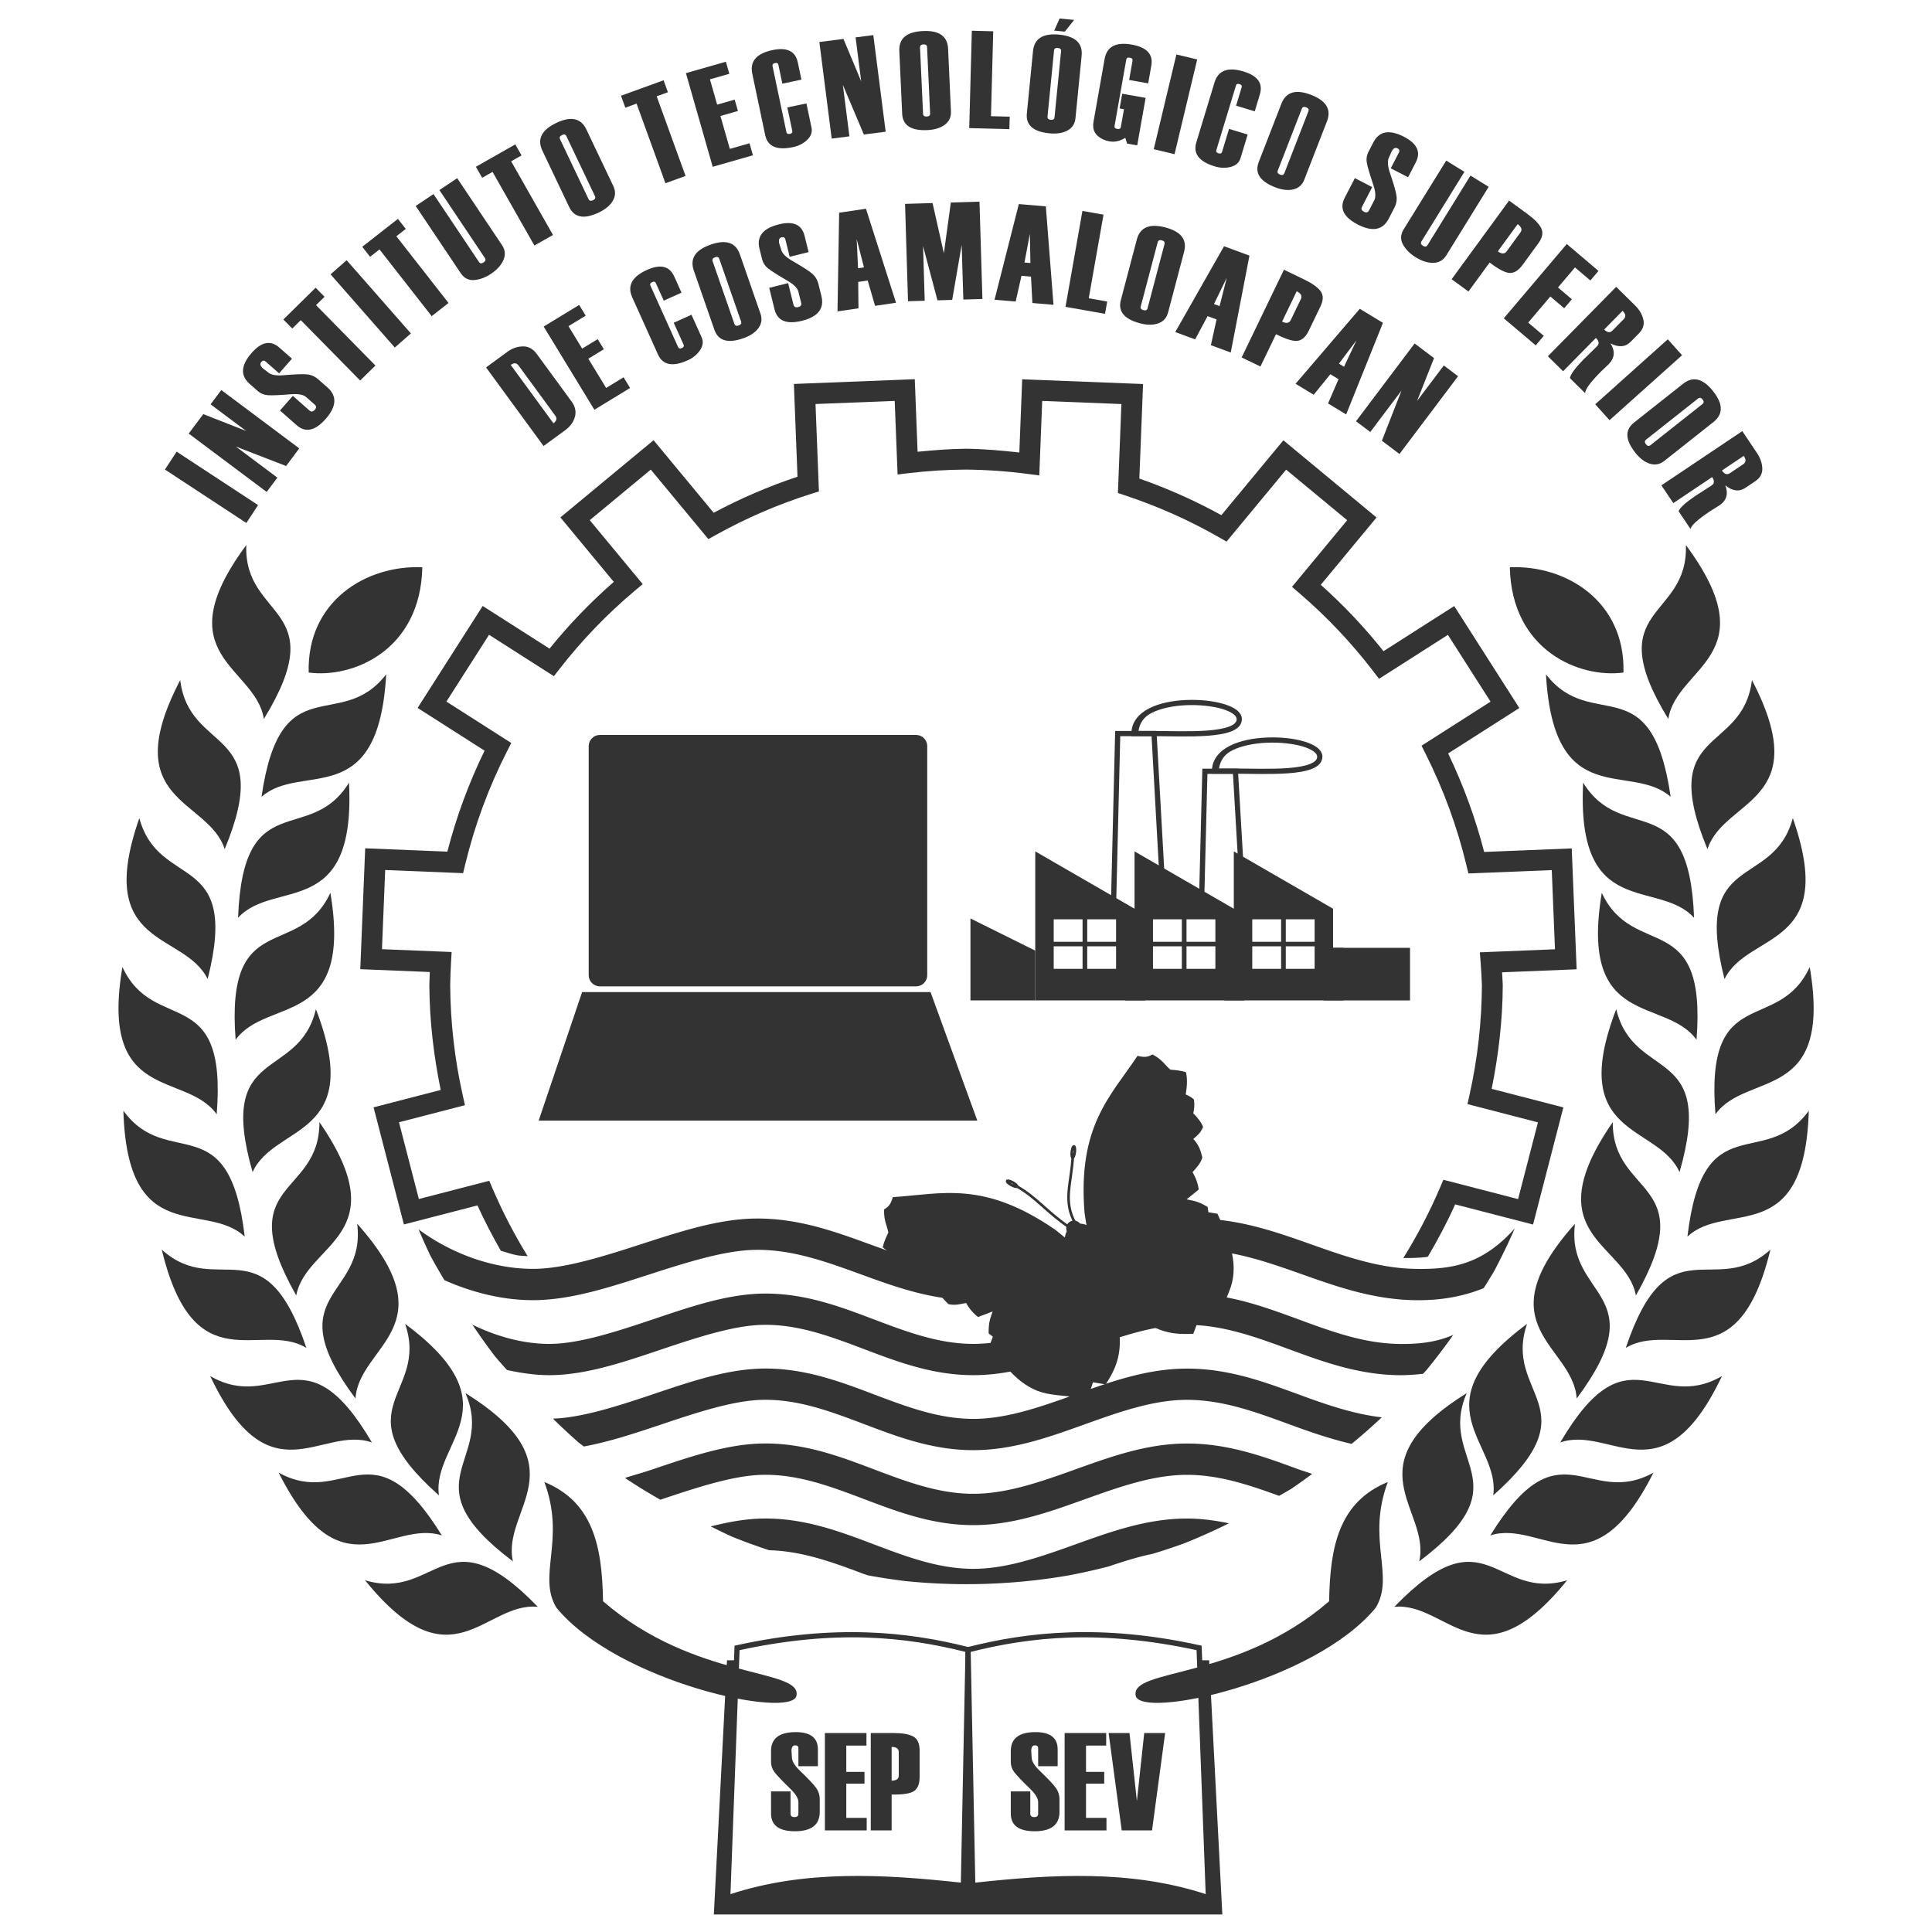 <?xml version="1.0" encoding="UTF-8" standalone="no"?>
<!-- Created with Inkscape (http://www.inkscape.org/) -->

<svg
   xmlns:dc="http://purl.org/dc/elements/1.1/"
   xmlns:cc="http://creativecommons.org/ns#"
   xmlns:rdf="http://www.w3.org/1999/02/22-rdf-syntax-ns#"
   xmlns:svg="http://www.w3.org/2000/svg"
   xmlns="http://www.w3.org/2000/svg"
   xmlns:sodipodi="http://sodipodi.sourceforge.net/DTD/sodipodi-0.dtd"
   xmlns:inkscape="http://www.inkscape.org/namespaces/inkscape"
   width="200"
   height="200"
   viewBox="0 0 52.917 52.917"
   version="1.1"
   id="svg5520"
   inkscape:version="0.92.1 r15371"
   sodipodi:docname="logo-itsco.svg">
  <defs
     id="defs5514" />
  <sodipodi:namedview
     id="base"
     pagecolor="#ffffff"
     bordercolor="#666666"
     borderopacity="1.0"
     inkscape:pageopacity="0.0"
     inkscape:pageshadow="2"
     inkscape:zoom="1.979899"
     inkscape:cx="130.24788"
     inkscape:cy="115.21107"
     inkscape:document-units="px"
     inkscape:current-layer="layer1"
     showgrid="false"
     units="px"
     inkscape:window-width="1366"
     inkscape:window-height="705"
     inkscape:window-x="-8"
     inkscape:window-y="-8"
     inkscape:window-maximized="1" />
  <g
     inkscape:label="Capa 1"
     inkscape:groupmode="layer"
     id="layer1"
     transform="translate(0,-244.083)">
    <g
       id="g6831"
       transform="matrix(0.54,0,0,0.54,4.009,125.075)"
       style="stroke-width:1.852;fill:#333333">
      <path
         d="m 5.666,246.005 -0.595,0.907 -4.13,-2.711 0.595,-0.907 z"
         style="font-style:normal;font-variant:normal;font-weight:normal;font-stretch:normal;font-size:7.056px;line-height:1.25;font-family:Haettenschweiler;-inkscape-font-specification:Haettenschweiler;letter-spacing:0.553px;word-spacing:0px;fill:#333333;fill-opacity:1;stroke:none;stroke-width:0.49"
         id="path4540"
         inkscape:connector-curvature="0" />
      <path
         d="m 7.756,243.128 -0.669,0.894 -2.549,-0.987 2.107,1.577 -0.543,0.725 -3.955,-2.96 0.739,-0.987 2.175,0.854 -1.804,-1.35 0.543,-0.725 z"
         style="font-style:normal;font-variant:normal;font-weight:normal;font-stretch:normal;font-size:7.056px;line-height:1.25;font-family:Haettenschweiler;-inkscape-font-specification:Haettenschweiler;letter-spacing:0.553px;word-spacing:0px;fill:#333333;fill-opacity:1;stroke:none;stroke-width:0.49"
         id="path4542"
         inkscape:connector-curvature="0" />
      <path
         d="m 6.776,241.208 0.653,-0.743 0.851,0.748 q 0.127,0.111 0.261,-0.041 0.13,-0.147 0.003,-0.259 l -0.44,-0.387 q -0.202,-0.177 -0.71,-0.147 -0.962,0.077 -1.247,0.051 -0.285,-0.026 -0.492,-0.207 l -0.417,-0.366 q -0.722,-0.634 0.106,-1.576 0.741,-0.844 1.399,-0.266 l 0.642,0.564 -0.653,0.743 -0.683,-0.6 q -0.111,-0.098 -0.218,0.024 -0.125,0.142 0.09,0.331 l 0.254,0.196 q 0.207,0.182 0.722,0.149 0.937,-0.08 1.252,-0.047 0.317,0.031 0.563,0.247 l 0.474,0.416 q 0.74,0.65 -0.09,1.595 -0.801,0.911 -1.473,0.32 z"
         style="font-style:normal;font-variant:normal;font-weight:normal;font-stretch:normal;font-size:7.056px;line-height:1.25;font-family:Haettenschweiler;-inkscape-font-specification:Haettenschweiler;letter-spacing:0.553px;word-spacing:0px;fill:#333333;fill-opacity:1;stroke:none;stroke-width:0.49"
         id="path4544"
         inkscape:connector-curvature="0" />
      <path
         d="m 9.038,235.438 -0.432,0.425 3.012,3.063 -0.774,0.761 -3.012,-3.063 -0.432,0.425 -0.452,-0.459 1.638,-1.611 z"
         style="font-style:normal;font-variant:normal;font-weight:normal;font-stretch:normal;font-size:7.056px;line-height:1.25;font-family:Haettenschweiler;-inkscape-font-specification:Haettenschweiler;letter-spacing:0.553px;word-spacing:0px;fill:#333333;fill-opacity:1;stroke:none;stroke-width:0.49"
         id="path4546"
         inkscape:connector-curvature="0" />
      <path
         d="m 13.417,237.297 -0.816,0.716 -3.259,-3.713 0.816,-0.716 z"
         style="font-style:normal;font-variant:normal;font-weight:normal;font-stretch:normal;font-size:7.056px;line-height:1.25;font-family:Haettenschweiler;-inkscape-font-specification:Haettenschweiler;letter-spacing:0.553px;word-spacing:0px;fill:#333333;fill-opacity:1;stroke:none;stroke-width:0.49"
         id="path4548"
         inkscape:connector-curvature="0" />
      <path
         d="m 13.158,231.996 -0.478,0.373 2.646,3.384 -0.855,0.668 -2.646,-3.384 -0.478,0.373 -0.397,-0.508 1.81,-1.415 z"
         style="font-style:normal;font-variant:normal;font-weight:normal;font-stretch:normal;font-size:7.056px;line-height:1.25;font-family:Haettenschweiler;-inkscape-font-specification:Haettenschweiler;letter-spacing:0.553px;word-spacing:0px;fill:#333333;fill-opacity:1;stroke:none;stroke-width:0.49"
         id="path4550"
         inkscape:connector-curvature="0" />
      <path
         d="m 13.661,230.832 0.902,-0.604 2.308,3.447 q 0.082,0.123 0.234,0.021 0.149,-0.1 0.066,-0.223 l -2.308,-3.447 0.902,-0.604 2.275,3.398 q 0.238,0.355 0.073,0.747 -0.165,0.392 -0.625,0.701 -0.427,0.286 -0.858,0.322 -0.429,0.034 -0.69,-0.355 z"
         style="font-style:normal;font-variant:normal;font-weight:normal;font-stretch:normal;font-size:7.056px;line-height:1.25;font-family:Haettenschweiler;-inkscape-font-specification:Haettenschweiler;letter-spacing:0.553px;word-spacing:0px;fill:#333333;fill-opacity:1;stroke:none;stroke-width:0.49"
         id="path4552"
         inkscape:connector-curvature="0" />
      <path
         d="m 19.03,228.268 -0.527,0.3 2.122,3.735 -0.944,0.536 -2.122,-3.735 -0.527,0.3 -0.318,-0.56 1.998,-1.135 z"
         style="font-style:normal;font-variant:normal;font-weight:normal;font-stretch:normal;font-size:7.056px;line-height:1.25;font-family:Haettenschweiler;-inkscape-font-specification:Haettenschweiler;letter-spacing:0.553px;word-spacing:0px;fill:#333333;fill-opacity:1;stroke:none;stroke-width:0.49"
         id="path4555"
         inkscape:connector-curvature="0" />
      <path
         d="m 21.45,230.893 -1.366,-2.871 q -0.413,-0.868 0.713,-1.404 1.111,-0.529 1.521,0.333 l 1.366,2.871 q 0.185,0.389 -0.025,0.748 -0.209,0.355 -0.707,0.592 -1.12,0.533 -1.502,-0.27 z m 1.301,-0.562 -1.446,-3.039 q -0.064,-0.134 -0.222,-0.058 -0.165,0.079 -0.101,0.212 l 1.446,3.039 q 0.064,0.134 0.229,0.055 0.159,-0.075 0.095,-0.209 z"
         style="font-style:normal;font-variant:normal;font-weight:normal;font-stretch:normal;font-size:7.056px;line-height:1.25;font-family:Haettenschweiler;-inkscape-font-specification:Haettenschweiler;letter-spacing:0.553px;word-spacing:0px;fill:#333333;fill-opacity:1;stroke:none;stroke-width:0.49"
         id="path4557"
         inkscape:connector-curvature="0" />
      <path
         d="m 26.454,225.063 -0.57,0.207 1.465,4.039 -1.02,0.37 -1.465,-4.039 -0.57,0.207 -0.22,-0.606 2.16,-0.784 z"
         style="font-style:normal;font-variant:normal;font-weight:normal;font-stretch:normal;font-size:7.056px;line-height:1.25;font-family:Haettenschweiler;-inkscape-font-specification:Haettenschweiler;letter-spacing:0.643px;word-spacing:0px;fill:#333333;fill-opacity:1;stroke:none;stroke-width:0.49"
         id="path4563"
         inkscape:connector-curvature="0" />
      <path
         d="m 30.766,228.261 -2.04,0.584 -1.359,-4.75 2.027,-0.58 0.175,0.613 -0.984,0.282 0.367,1.282 0.888,-0.254 0.165,0.576 -0.888,0.254 0.478,1.669 0.997,-0.285 z"
         style="font-style:normal;font-variant:normal;font-weight:normal;font-stretch:normal;font-size:7.056px;line-height:1.25;font-family:Haettenschweiler;-inkscape-font-specification:Haettenschweiler;letter-spacing:0.643px;word-spacing:0px;fill:#333333;fill-opacity:1;stroke:none;stroke-width:0.49"
         id="path4565"
         inkscape:connector-curvature="0" />
      <path
         d="m 33.226,224.425 -0.968,0.203 -0.201,-0.957 q -0.025,-0.118 -0.17,-0.087 -0.152,0.032 -0.127,0.15 l 0.705,3.355 q 0.025,0.118 0.177,0.086 0.145,-0.03 0.12,-0.148 l -0.251,-1.193 0.968,-0.203 0.258,1.227 q 0.072,0.344 -0.221,0.624 -0.294,0.277 -0.719,0.366 -1.227,0.258 -1.41,-0.612 l -0.654,-3.112 q -0.198,-0.941 1.03,-1.199 1.099,-0.231 1.279,0.625 z"
         style="font-style:normal;font-variant:normal;font-weight:normal;font-stretch:normal;font-size:7.056px;line-height:1.25;font-family:Haettenschweiler;-inkscape-font-specification:Haettenschweiler;letter-spacing:0.643px;word-spacing:0px;fill:#333333;fill-opacity:1;stroke:none;stroke-width:0.49"
         id="path4567"
         inkscape:connector-curvature="0" />
      <path
         d="m 37.499,227.066 -1.107,0.141 -1.065,-2.517 0.333,2.611 -0.899,0.115 -0.626,-4.9 1.223,-0.156 0.9,2.156 -0.285,-2.235 0.899,-0.115 z"
         style="font-style:normal;font-variant:normal;font-weight:normal;font-stretch:normal;font-size:7.056px;line-height:1.25;font-family:Haettenschweiler;-inkscape-font-specification:Haettenschweiler;letter-spacing:0.643px;word-spacing:0px;fill:#333333;fill-opacity:1;stroke:none;stroke-width:0.49"
         id="path4569"
         inkscape:connector-curvature="0" />
      <path
         d="m 38.336,226.152 -0.145,-3.176 q -0.044,-0.96 1.202,-1.017 1.229,-0.056 1.272,0.897 l 0.145,3.177 q 0.02,0.43 -0.314,0.68 -0.33,0.246 -0.881,0.271 -1.239,0.057 -1.28,-0.831 z m 1.417,-0.013 -0.154,-3.362 q -0.007,-0.148 -0.182,-0.14 -0.182,0.008 -0.176,0.156 l 0.154,3.362 q 0.007,0.148 0.189,0.14 0.176,-0.008 0.169,-0.156 z"
         style="font-style:normal;font-variant:normal;font-weight:normal;font-stretch:normal;font-size:7.056px;line-height:1.25;font-family:Haettenschweiler;-inkscape-font-specification:Haettenschweiler;letter-spacing:0.643px;word-spacing:0px;fill:#333333;fill-opacity:1;stroke:none;stroke-width:0.49"
         id="path4571"
         inkscape:connector-curvature="0" />
      <path
         d="m 43.773,226.937 -2.035,-0.054 0.131,-4.939 1.085,0.029 -0.114,4.305 0.951,0.025 z"
         style="font-style:normal;font-variant:normal;font-weight:normal;font-stretch:normal;font-size:7.056px;line-height:1.25;font-family:Haettenschweiler;-inkscape-font-specification:Haettenschweiler;letter-spacing:0.643px;word-spacing:0px;fill:#333333;fill-opacity:1;stroke:none;stroke-width:0.49"
         id="path4573"
         inkscape:connector-curvature="0" />
      <path
         d="m 44.66,226.141 0.312,-3.164 q 0.094,-0.957 1.336,-0.834 1.224,0.121 1.13,1.071 l -0.312,3.164 q -0.042,0.429 -0.408,0.628 -0.362,0.196 -0.911,0.142 -1.234,-0.122 -1.147,-1.006 z m 1.404,0.191 0.331,-3.35 q 0.015,-0.147 -0.16,-0.165 -0.182,-0.018 -0.196,0.129 l -0.331,3.35 q -0.015,0.147 0.167,0.165 0.175,0.017 0.189,-0.13 z m 0.993,-4.936 -0.471,0.594 -0.538,-0.053 0.272,-0.614 z"
         style="font-style:normal;font-variant:normal;font-weight:normal;font-stretch:normal;font-size:7.056px;line-height:1.25;font-family:Haettenschweiler;-inkscape-font-specification:Haettenschweiler;letter-spacing:0.643px;word-spacing:0px;fill:#333333;fill-opacity:1;stroke:none;stroke-width:0.49"
         id="path4575"
         inkscape:connector-curvature="0" />
      <path
         d="m 50.257,227.759 -0.512,-0.09 -0.092,-0.293 q -0.408,0.25 -0.801,0.18 -0.383,-0.068 -0.637,-0.315 -0.25,-0.25 -0.173,-0.685 l 0.561,-3.176 q 0.167,-0.947 1.375,-0.733 1.147,0.202 0.995,1.064 l -0.159,0.902 -0.967,-0.171 0.174,-0.984 q 0.021,-0.119 -0.138,-0.147 -0.159,-0.028 -0.18,0.091 l -0.596,3.376 q -0.021,0.119 0.138,0.147 0.159,0.028 0.18,-0.091 l 0.161,-0.909 -0.221,-0.039 0.132,-0.746 1.187,0.21 z"
         style="font-style:normal;font-variant:normal;font-weight:normal;font-stretch:normal;font-size:7.056px;line-height:1.25;font-family:Haettenschweiler;-inkscape-font-specification:Haettenschweiler;letter-spacing:0.643px;word-spacing:0px;fill:#333333;fill-opacity:1;stroke:none;stroke-width:0.49"
         id="path4577"
         inkscape:connector-curvature="0" />
      <path
         d="m 52.151,228.206 -1.055,-0.253 1.149,-4.805 1.055,0.252 z"
         style="font-style:normal;font-variant:normal;font-weight:normal;font-stretch:normal;font-size:7.056px;line-height:1.25;font-family:Haettenschweiler;-inkscape-font-specification:Haettenschweiler;letter-spacing:0.643px;word-spacing:0px;fill:#333333;fill-opacity:1;stroke:none;stroke-width:0.49"
         id="path4579"
         inkscape:connector-curvature="0" />
      <path
         d="m 56.218,226.033 -0.946,-0.287 0.284,-0.936 q 0.035,-0.115 -0.107,-0.158 -0.148,-0.045 -0.183,0.07 l -0.996,3.28 q -0.035,0.115 0.113,0.16 0.142,0.043 0.177,-0.072 l 0.354,-1.167 0.946,0.287 -0.364,1.2 q -0.102,0.336 -0.494,0.441 -0.391,0.101 -0.806,-0.025 -1.2,-0.364 -0.942,-1.215 l 0.924,-3.043 q 0.279,-0.92 1.479,-0.555 1.075,0.326 0.82,1.164 z"
         style="font-style:normal;font-variant:normal;font-weight:normal;font-stretch:normal;font-size:7.056px;line-height:1.25;font-family:Haettenschweiler;-inkscape-font-specification:Haettenschweiler;letter-spacing:0.643px;word-spacing:0px;fill:#333333;fill-opacity:1;stroke:none;stroke-width:0.49"
         id="path4581"
         inkscape:connector-curvature="0" />
      <path
         d="m 56.42,228.607 1.152,-2.964 q 0.348,-0.896 1.511,-0.444 1.146,0.445 0.801,1.335 l -1.152,2.964 q -0.156,0.401 -0.562,0.495 -0.402,0.092 -0.915,-0.108 -1.156,-0.449 -0.834,-1.278 z m 1.301,0.561 1.219,-3.137 q 0.054,-0.138 -0.11,-0.202 -0.17,-0.066 -0.224,0.072 l -1.219,3.137 q -0.054,0.138 0.117,0.204 0.164,0.064 0.217,-0.074 z"
         style="font-style:normal;font-variant:normal;font-weight:normal;font-stretch:normal;font-size:7.056px;line-height:1.25;font-family:Haettenschweiler;-inkscape-font-specification:Haettenschweiler;letter-spacing:0.643px;word-spacing:0px;fill:#333333;fill-opacity:1;stroke:none;stroke-width:0.49"
         id="path4583"
         inkscape:connector-curvature="0" />
      <path
         d="m 61.297,229.421 0.879,0.454 -0.52,1.007 q -0.077,0.15 0.103,0.243 0.174,0.09 0.252,-0.06 l 0.269,-0.52 q 0.123,-0.239 -0.029,-0.725 -0.307,-0.915 -0.351,-1.197 -0.044,-0.283 0.082,-0.527 l 0.254,-0.493 q 0.441,-0.854 1.555,-0.279 0.998,0.515 0.597,1.293 l -0.392,0.759 -0.879,-0.454 0.417,-0.808 q 0.068,-0.132 -0.076,-0.206 -0.168,-0.087 -0.3,0.167 l -0.129,0.294 q -0.126,0.245 0.03,0.737 0.304,0.89 0.348,1.203 0.047,0.315 -0.103,0.606 l -0.289,0.56 q -0.452,0.875 -1.569,0.299 -1.078,-0.556 -0.667,-1.352 z"
         style="font-style:normal;font-variant:normal;font-weight:normal;font-stretch:normal;font-size:7.056px;line-height:1.25;font-family:Haettenschweiler;-inkscape-font-specification:Haettenschweiler;letter-spacing:0.632px;word-spacing:0px;fill:#333333;fill-opacity:1;stroke:none;stroke-width:0.49"
         id="path4589"
         inkscape:connector-curvature="0" />
      <path
         d="m 65.931,228.531 0.923,0.57 -2.18,3.529 q -0.078,0.126 0.077,0.222 0.152,0.094 0.23,-0.032 l 2.18,-3.529 0.923,0.57 -2.15,3.479 q -0.225,0.363 -0.65,0.376 -0.425,0.013 -0.897,-0.279 -0.437,-0.27 -0.649,-0.648 -0.209,-0.376 0.037,-0.775 z"
         style="font-style:normal;font-variant:normal;font-weight:normal;font-stretch:normal;font-size:7.056px;line-height:1.25;font-family:Haettenschweiler;-inkscape-font-specification:Haettenschweiler;letter-spacing:0.632px;word-spacing:0px;fill:#333333;fill-opacity:1;stroke:none;stroke-width:0.49"
         id="path4591"
         inkscape:connector-curvature="0" />
      <path
         d="m 68.132,233.703 -1.073,1.469 -0.854,-0.624 2.914,-3.99 0.921,0.673 q 0.548,0.4 0.711,0.732 0.165,0.334 -0.147,0.763 l -0.809,1.107 q -0.286,0.392 -0.623,0.398 -0.335,0.003 -1.039,-0.528 z m 0.863,-0.568 0.699,-0.957 q 0.154,-0.211 -0.138,-0.425 l -1.008,1.38 q 0.292,0.213 0.447,0.002 z"
         style="font-style:normal;font-variant:normal;font-weight:normal;font-stretch:normal;font-size:7.056px;line-height:1.25;font-family:Haettenschweiler;-inkscape-font-specification:Haettenschweiler;letter-spacing:0.632px;word-spacing:0px;fill:#333333;fill-opacity:1;stroke:none;stroke-width:0.49"
         id="path4593"
         inkscape:connector-curvature="0" />
      <path
         d="m 70.47,237.902 -1.619,-1.372 3.195,-3.768 1.608,1.364 -0.412,0.486 -0.78,-0.662 -0.862,1.017 0.704,0.597 -0.388,0.457 -0.704,-0.597 -1.123,1.324 0.791,0.671 z"
         style="font-style:normal;font-variant:normal;font-weight:normal;font-stretch:normal;font-size:7.056px;line-height:1.25;font-family:Haettenschweiler;-inkscape-font-specification:Haettenschweiler;letter-spacing:0.632px;word-spacing:0px;fill:#333333;fill-opacity:1;stroke:none;stroke-width:0.49"
         id="path4595"
         inkscape:connector-curvature="0" />
      <path
         d="m 72.98,240.33 -0.773,-0.761 q 0.022,-0.273 0.711,-0.973 l 0.005,-0.005 0.213,-0.206 q 0.44,-0.432 0.45,-0.442 0.176,-0.179 -0.064,-0.416 l -1.663,1.689 -0.773,-0.761 3.466,-3.52 0.955,0.94 q 0.327,0.321 0.42,0.708 0.096,0.389 -0.223,0.713 l -0.416,0.422 q -0.404,0.41 -1.025,0.084 0.37,0.587 -0.092,1.056 l -0.392,0.373 q -0.831,0.845 -0.798,1.1 z m 1.386,-3.18 0.57,-0.579 q 0.181,-0.184 -0.059,-0.421 l -0.935,0.95 q 0.241,0.237 0.424,0.05 z"
         style="font-style:normal;font-variant:normal;font-weight:normal;font-stretch:normal;font-size:7.056px;line-height:1.25;font-family:Haettenschweiler;-inkscape-font-specification:Haettenschweiler;letter-spacing:0.632px;word-spacing:0px;fill:#333333;fill-opacity:1;stroke:none;stroke-width:0.49"
         id="path4597"
         inkscape:connector-curvature="0" />
      <path
         d="m 74.213,241.699 -0.724,-0.808 3.68,-3.296 0.724,0.808 z"
         style="font-style:normal;font-variant:normal;font-weight:normal;font-stretch:normal;font-size:7.056px;line-height:1.25;font-family:Haettenschweiler;-inkscape-font-specification:Haettenschweiler;letter-spacing:0.632px;word-spacing:0px;fill:#333333;fill-opacity:1;stroke:none;stroke-width:0.49"
         id="path4599"
         inkscape:connector-curvature="0" />
      <path
         d="m 75.45,241.824 2.494,-1.973 q 0.754,-0.596 1.528,0.382 0.763,0.965 0.015,1.557 l -2.494,1.973 q -0.338,0.267 -0.735,0.142 -0.393,-0.124 -0.735,-0.557 -0.769,-0.973 -0.072,-1.524 z m 0.838,1.143 2.64,-2.088 q 0.116,-0.092 0.007,-0.23 -0.113,-0.143 -0.229,-0.051 l -2.64,2.088 q -0.116,0.092 -0.003,0.235 0.109,0.138 0.225,0.046 z"
         style="font-style:normal;font-variant:normal;font-weight:normal;font-stretch:normal;font-size:7.056px;line-height:1.25;font-family:Haettenschweiler;-inkscape-font-specification:Haettenschweiler;letter-spacing:0.632px;word-spacing:0px;fill:#333333;fill-opacity:1;stroke:none;stroke-width:0.49"
         id="path4601"
         inkscape:connector-curvature="0" />
      <path
         d="m 78.324,247.221 -0.604,-0.901 q 0.077,-0.263 0.892,-0.81 l 0.006,-0.004 0.25,-0.159 q 0.518,-0.335 0.529,-0.343 0.209,-0.14 0.021,-0.42 l -1.969,1.32 -0.604,-0.901 4.103,-2.751 0.746,1.113 q 0.255,0.381 0.269,0.778 0.015,0.4 -0.362,0.654 l -0.492,0.33 q -0.478,0.32 -1.021,-0.124 0.244,0.649 -0.302,1.016 l -0.459,0.287 q -0.984,0.66 -1.003,0.917 z m 1.997,-2.837 0.675,-0.453 q 0.215,-0.144 0.027,-0.424 l -1.107,0.743 q 0.188,0.28 0.406,0.135 z"
         style="font-style:normal;font-variant:normal;font-weight:normal;font-stretch:normal;font-size:7.056px;line-height:1.25;font-family:Haettenschweiler;-inkscape-font-specification:Haettenschweiler;letter-spacing:0.632px;word-spacing:0px;fill:#333333;fill-opacity:1;stroke:none;stroke-width:0.49"
         id="path4603"
         inkscape:connector-curvature="0" />
      <path
         d="m 20.147,243.008 -2.918,-3.986 1.09,-0.798 q 0.356,-0.26 0.776,-0.269 0.418,-0.012 0.711,0.389 l 1.766,2.413 q 0.273,0.372 0.164,0.772 -0.108,0.395 -0.494,0.678 z m 0.591,-1.543 -1.86,-2.541 q -0.153,-0.208 -0.397,-0.029 l 2.167,2.961 q 0.245,-0.179 0.09,-0.39 z"
         style="font-style:normal;font-variant:normal;font-weight:normal;font-stretch:normal;font-size:7.056px;line-height:1.25;font-family:Haettenschweiler;-inkscape-font-specification:Haettenschweiler;letter-spacing:0.45px;word-spacing:0px;fill:#333333;fill-opacity:1;stroke:none;stroke-width:0.49"
         id="path4609"
         inkscape:connector-curvature="0" />
      <path
         d="m 24.535,240.064 -1.812,1.104 -2.571,-4.219 1.8,-1.097 0.332,0.544 -0.874,0.532 0.694,1.139 0.788,-0.48 0.312,0.512 -0.788,0.48 0.904,1.483 0.886,-0.54 z"
         style="font-style:normal;font-variant:normal;font-weight:normal;font-stretch:normal;font-size:7.056px;line-height:1.25;font-family:Haettenschweiler;-inkscape-font-specification:Haettenschweiler;letter-spacing:0.45px;word-spacing:0px;fill:#333333;fill-opacity:1;stroke:none;stroke-width:0.49"
         id="path4611"
         inkscape:connector-curvature="0" />
      <path
         d="m 27.144,235.229 -0.901,0.406 -0.402,-0.892 q -0.05,-0.11 -0.185,-0.049 -0.141,0.064 -0.092,0.174 l 1.408,3.125 q 0.05,0.11 0.191,0.046 0.135,-0.061 0.086,-0.171 l -0.501,-1.112 0.901,-0.406 0.515,1.143 q 0.144,0.32 -0.082,0.657 -0.228,0.333 -0.624,0.511 -1.143,0.515 -1.508,-0.295 l -1.306,-2.899 q -0.395,-0.876 0.749,-1.391 1.024,-0.461 1.383,0.336 z"
         style="font-style:normal;font-variant:normal;font-weight:normal;font-stretch:normal;font-size:7.056px;line-height:1.25;font-family:Haettenschweiler;-inkscape-font-specification:Haettenschweiler;letter-spacing:0.437px;word-spacing:0px;fill:#333333;fill-opacity:1;stroke:none;stroke-width:0.49"
         id="path4617"
         inkscape:connector-curvature="0" />
      <path
         d="m 28.811,237.111 -1.044,-3.004 q -0.316,-0.908 0.862,-1.317 1.162,-0.404 1.475,0.498 l 1.044,3.004 q 0.141,0.407 -0.107,0.741 -0.246,0.33 -0.767,0.511 -1.171,0.407 -1.463,-0.432 z m 1.354,-0.416 -1.105,-3.179 q -0.049,-0.14 -0.215,-0.082 -0.172,0.06 -0.124,0.2 l 1.105,3.179 q 0.049,0.14 0.221,0.08 0.166,-0.058 0.117,-0.198 z"
         style="font-style:normal;font-variant:normal;font-weight:normal;font-stretch:normal;font-size:7.056px;line-height:1.25;font-family:Haettenschweiler;-inkscape-font-specification:Haettenschweiler;letter-spacing:0.437px;word-spacing:0px;fill:#333333;fill-opacity:1;stroke:none;stroke-width:0.49"
         id="path4619"
         inkscape:connector-curvature="0" />
      <path
         d="m 31.592,234.985 0.96,-0.239 0.273,1.1 q 0.041,0.164 0.238,0.115 0.191,-0.047 0.15,-0.211 l -0.141,-0.568 q -0.065,-0.261 -0.5,-0.525 -0.834,-0.485 -1.054,-0.668 -0.22,-0.183 -0.286,-0.451 l -0.134,-0.538 q -0.232,-0.933 0.985,-1.235 1.09,-0.271 1.301,0.578 l 0.206,0.829 -0.96,0.239 -0.219,-0.883 q -0.036,-0.144 -0.193,-0.105 -0.184,0.046 -0.115,0.323 l 0.097,0.306 q 0.066,0.267 0.509,0.534 0.816,0.468 1.055,0.675 0.243,0.206 0.322,0.523 l 0.152,0.612 q 0.238,0.956 -0.983,1.26 -1.177,0.293 -1.393,-0.577 z"
         style="font-style:normal;font-variant:normal;font-weight:normal;font-stretch:normal;font-size:7.056px;line-height:1.25;font-family:Haettenschweiler;-inkscape-font-specification:Haettenschweiler;letter-spacing:0.437px;word-spacing:0px;fill:#333333;fill-opacity:1;stroke:none;stroke-width:0.49"
         id="path4621"
         inkscape:connector-curvature="0" />
      <path
         d="m 38.024,235.741 -1.063,0.157 -0.374,-1.285 -0.481,0.071 0.013,1.339 -1.063,0.157 0.083,-5.006 1.36,-0.201 z m -1.626,-1.794 -0.369,-1.436 0.069,1.48 z"
         style="font-style:normal;font-variant:normal;font-weight:normal;font-stretch:normal;font-size:7.056px;line-height:1.25;font-family:Haettenschweiler;-inkscape-font-specification:Haettenschweiler;letter-spacing:0.437px;word-spacing:0px;fill:#333333;fill-opacity:1;stroke:none;stroke-width:0.49"
         id="path4623"
         inkscape:connector-curvature="0" />
      <path
         d="m 42.406,235.55 -0.968,0.029 -0.084,-2.772 -0.481,2.789 -0.747,0.023 -0.731,-2.752 0.084,2.772 -0.847,0.026 -0.15,-4.938 1.395,-0.042 0.574,2.547 0.353,-2.575 1.453,-0.044 z"
         style="font-style:normal;font-variant:normal;font-weight:normal;font-stretch:normal;font-size:7.056px;line-height:1.25;font-family:Haettenschweiler;-inkscape-font-specification:Haettenschweiler;letter-spacing:0.437px;word-spacing:0px;fill:#333333;fill-opacity:1;stroke:none;stroke-width:0.49"
         id="path4625"
         inkscape:connector-curvature="0" />
      <path
         d="m 46.011,235.846 -1.071,-0.092 -0.069,-1.337 -0.484,-0.042 -0.295,1.306 -1.071,-0.092 1.232,-4.853 1.37,0.117 z m -1.17,-2.12 -0.029,-1.482 -0.273,1.456 z"
         style="font-style:normal;font-variant:normal;font-weight:normal;font-stretch:normal;font-size:7.056px;line-height:1.25;font-family:Haettenschweiler;-inkscape-font-specification:Haettenschweiler;letter-spacing:0.437px;word-spacing:0px;fill:#333333;fill-opacity:1;stroke:none;stroke-width:0.49"
         id="path4627"
         inkscape:connector-curvature="0" />
      <path
         d="m 48.625,236.303 -2.005,-0.354 0.859,-4.865 1.069,0.189 -0.749,4.241 0.936,0.165 z"
         style="font-style:normal;font-variant:normal;font-weight:normal;font-stretch:normal;font-size:7.056px;line-height:1.25;font-family:Haettenschweiler;-inkscape-font-specification:Haettenschweiler;letter-spacing:0.437px;word-spacing:0px;fill:#333333;fill-opacity:1;stroke:none;stroke-width:0.49"
         id="path4629"
         inkscape:connector-curvature="0" />
      <path
         d="m 49.427,235.608 0.811,-3.075 q 0.245,-0.929 1.451,-0.611 1.189,0.314 0.946,1.236 l -0.811,3.075 q -0.11,0.416 -0.503,0.555 -0.389,0.136 -0.922,-0.004 -1.199,-0.316 -0.972,-1.176 z m 1.356,0.411 0.859,-3.254 q 0.038,-0.143 -0.132,-0.188 -0.177,-0.047 -0.214,0.097 l -0.859,3.254 q -0.038,0.143 0.139,0.19 0.17,0.045 0.208,-0.098 z"
         style="font-style:normal;font-variant:normal;font-weight:normal;font-stretch:normal;font-size:7.056px;line-height:1.25;font-family:Haettenschweiler;-inkscape-font-specification:Haettenschweiler;letter-spacing:0.437px;word-spacing:0px;fill:#333333;fill-opacity:1;stroke:none;stroke-width:0.49"
         id="path4631"
         inkscape:connector-curvature="0" />
      <path
         d="m 55.002,238.266 -1.008,-0.372 0.288,-1.307 -0.456,-0.168 -0.631,1.181 -1.008,-0.372 2.474,-4.353 1.289,0.476 z m -0.567,-2.354 0.365,-1.437 -0.65,1.332 z"
         style="font-style:normal;font-variant:normal;font-weight:normal;font-stretch:normal;font-size:7.056px;line-height:1.25;font-family:Haettenschweiler;-inkscape-font-specification:Haettenschweiler;letter-spacing:0.437px;word-spacing:0px;fill:#333333;fill-opacity:1;stroke:none;stroke-width:0.49"
         id="path4633"
         inkscape:connector-curvature="0" />
      <path
         d="m 57.298,237.336 -0.79,1.639 -0.953,-0.459 2.145,-4.45 1.027,0.495 q 0.611,0.295 0.831,0.592 0.223,0.299 -0.007,0.777 l -0.595,1.235 q -0.211,0.438 -0.541,0.504 -0.329,0.063 -1.117,-0.332 z m 0.746,-0.715 0.515,-1.068 q 0.114,-0.236 -0.212,-0.393 l -0.742,1.539 q 0.326,0.157 0.44,-0.079 z"
         style="font-style:normal;font-variant:normal;font-weight:normal;font-stretch:normal;font-size:7.056px;line-height:1.25;font-family:Haettenschweiler;-inkscape-font-specification:Haettenschweiler;letter-spacing:0.437px;word-spacing:0px;fill:#333333;fill-opacity:1;stroke:none;stroke-width:0.49"
         id="path4635"
         inkscape:connector-curvature="0" />
      <path
         d="m 60.856,241.406 -0.919,-0.557 0.531,-1.229 -0.415,-0.252 -0.844,1.04 -0.919,-0.557 3.256,-3.803 1.176,0.713 z m -0.109,-2.419 0.632,-1.341 -0.891,1.184 z"
         style="font-style:normal;font-variant:normal;font-weight:normal;font-stretch:normal;font-size:7.056px;line-height:1.25;font-family:Haettenschweiler;-inkscape-font-specification:Haettenschweiler;letter-spacing:0.437px;word-spacing:0px;fill:#333333;fill-opacity:1;stroke:none;stroke-width:0.49"
         id="path4637"
         inkscape:connector-curvature="0" />
      <path
         d="m 63.559,243.413 -0.891,-0.672 0.995,-2.546 -1.584,2.102 -0.724,-0.545 2.973,-3.945 0.985,0.742 -0.861,2.173 1.356,-1.799 0.724,0.545 z"
         style="font-style:normal;font-variant:normal;font-weight:normal;font-stretch:normal;font-size:7.056px;line-height:1.25;font-family:Haettenschweiler;-inkscape-font-specification:Haettenschweiler;letter-spacing:0.437px;word-spacing:0px;fill:#333333;fill-opacity:1;stroke:none;stroke-width:0.49"
         id="path4639"
         inkscape:connector-curvature="0" />
      <path
         inkscape:connector-curvature="0"
         id="path4529"
         d="m 38.975,239.619 -0.529,0.021 -5.603,0.22 0.184,4.705 c -1.467,0.488 -2.889,1.1 -4.252,1.829 l -3.049,-3.68 -4.726,3.915 2.708,3.27 c -1.182,1.034 -2.272,2.166 -3.259,3.387 l -3.39,-2.165 -3.302,5.172 3.397,2.168 c -0.799,1.641 -1.432,3.354 -1.888,5.121 l -4.167,-0.169 -0.249,6.132 3.527,0.143 c -0.008,0.224 -0.021,0.447 -0.024,0.671 v 0.005 0.005 c 0.01,1.783 0.218,3.555 0.576,5.301 l -3.405,0.881 1.538,5.941 1.441,-0.373 c 0,0 0,0 0,0 l 2.291,-0.593 c 0.357,0.793 0.761,1.555 1.185,2.302 0.277,0.076 0.552,0.178 0.83,0.228 0.178,0.033 0.353,0.025 0.531,0.046 -0.666,-1.08 -1.259,-2.218 -1.77,-3.407 l -0.179,-0.418 -3.57,0.924 -1.008,-3.892 3.346,-0.866 -0.112,-0.5 c -0.411,-1.831 -0.624,-3.702 -0.636,-5.578 0.005,-0.386 0.019,-0.771 0.041,-1.155 l 0.031,-0.537 -3.533,-0.143 0.163,-4.016 3.952,0.16 0.102,-0.422 c 0.48,-1.994 1.192,-3.925 2.123,-5.753 l 0.218,-0.428 -3.29,-2.1 2.163,-3.388 3.289,2.1 0.296,-0.38 c 1.127,-1.448 2.403,-2.773 3.807,-3.953 l 0.402,-0.338 -2.686,-3.243 3.096,-2.564 2.92,3.525 0.384,-0.213 c 1.539,-0.856 3.16,-1.555 4.839,-2.085 l 0.386,-0.121 -0.174,-4.433 4.017,-0.158 0.146,3.732 0.569,-0.068 c 0.963,-0.114 1.932,-0.175 2.902,-0.181 1.05,0.011 2.099,0.085 3.141,0.222 l 0.575,0.076 0.148,-3.78 4.017,0.158 -0.177,4.512 0.378,0.126 c 1.648,0.547 3.238,1.256 4.746,2.118 l 0.386,0.221 3.023,-3.649 3.096,2.564 -2.799,3.38 0.394,0.339 c 1.375,1.181 2.623,2.501 3.725,3.94 l 0.296,0.386 3.493,-2.23 2.163,3.388 -3.501,2.235 0.214,0.427 c 0.901,1.792 1.593,3.681 2.062,5.631 l 0.102,0.422 4.228,-0.171 0.163,4.016 -3.811,0.155 0.042,0.547 c 0.029,0.378 0.05,0.757 0.063,1.136 -0.011,1.856 -0.219,3.706 -0.622,5.517 l -0.111,0.499 3.575,0.926 -1.007,3.892 -3.79,-0.981 -0.179,0.419 c -0.531,1.243 -1.154,2.427 -1.854,3.552 0.391,-5.3e-4 0.782,-0.004 1.167,-0.053 0.028,-0.004 0.055,-0.016 0.082,-0.02 0.501,-0.855 0.972,-1.732 1.382,-2.649 l 2.345,0.607 c 0,0 0,0 0,0 l 1.606,0.415 1.537,-5.941 -3.636,-0.941 c 0.349,-1.726 0.553,-3.479 0.563,-5.241 v -0.01 l -5.3e-4,-0.01 c -0.007,-0.217 -0.023,-0.433 -0.036,-0.65 l 3.783,-0.153 -0.249,-6.132 -4.442,0.18 c -0.444,-1.722 -1.057,-3.393 -1.827,-4.996 l 3.611,-2.305 -3.302,-5.172 -3.587,2.29 c -0.963,-1.212 -2.028,-2.337 -3.182,-3.367 l 2.829,-3.415 -4.726,-3.915 -3.145,3.797 c -1.333,-0.733 -2.723,-1.354 -4.16,-1.855 l 0.188,-4.796 -6.131,-0.24 -0.145,3.713 c -0.896,-0.099 -1.794,-0.181 -2.695,-0.191 h -0.005 -0.005 c -0.821,0.006 -1.639,0.074 -2.455,0.153 z"
         style="color:#000000;font-style:normal;font-variant:normal;font-weight:normal;font-stretch:normal;font-size:medium;line-height:normal;font-family:sans-serif;font-variant-ligatures:normal;font-variant-position:normal;font-variant-caps:normal;font-variant-numeric:normal;font-variant-alternates:normal;font-feature-settings:normal;text-indent:0;text-align:start;text-decoration:none;text-decoration-line:none;text-decoration-style:solid;text-decoration-color:#000000;letter-spacing:normal;word-spacing:normal;text-transform:none;writing-mode:lr-tb;direction:ltr;text-orientation:mixed;dominant-baseline:auto;baseline-shift:baseline;text-anchor:start;white-space:normal;shape-padding:0;clip-rule:nonzero;display:inline;overflow:visible;visibility:visible;opacity:1;isolation:auto;mix-blend-mode:normal;color-interpolation:sRGB;color-interpolation-filters:linearRGB;solid-color:#000000;solid-opacity:1;vector-effect:none;fill:#333333;fill-opacity:1;fill-rule:nonzero;stroke:none;stroke-width:1.96;stroke-linecap:round;stroke-linejoin:miter;stroke-miterlimit:4;stroke-dasharray:none;stroke-dashoffset:0;stroke-opacity:1;color-rendering:auto;image-rendering:auto;shape-rendering:auto;text-rendering:auto;enable-background:accumulate" />
      <path
         id="path4662"
         d="m 29.451,304.597 -0.668,12.895 h 25.792 l -0.668,-12.895 h -0.486 l 0.449,12.03 c -3.864,-1.313 -7.965,-1.053 -11.954,-0.614 l -0.225,-11.416 h -0.022 l -0.225,11.416 c -3.989,-0.439 -8.09,-0.699 -11.953,0.614 l 0.449,-12.03 z"
         style="fill:#333333;stroke:none;stroke-width:0.49px;stroke-linecap:butt;stroke-linejoin:miter;stroke-opacity:1"
         inkscape:connector-curvature="0" />
      <path
         inkscape:connector-curvature="0"
         id="path4664"
         d="m 36.537,303.182 c -1.943,-0.063 -4.124,0.108 -6.604,0.654 l -0.1,0.021 -0.484,12.957 0.182,-0.062 c 3.832,-1.302 7.912,-1.046 11.896,-0.607 l 0.145,0.016 0.002,-0.145 0.238,-12.059 -0.102,-0.025 c -1.527,-0.389 -3.231,-0.687 -5.174,-0.75 z m -0.008,0.264 c 1.883,0.061 3.527,0.352 5.016,0.727 L 41.312,315.875 c -3.888,-0.423 -7.889,-0.658 -11.686,0.584 l 0.463,-12.375 c 2.413,-0.522 4.548,-0.7 6.439,-0.639 z"
         style="color:#000000;font-style:normal;font-variant:normal;font-weight:normal;font-stretch:normal;font-size:medium;line-height:normal;font-family:sans-serif;font-variant-ligatures:normal;font-variant-position:normal;font-variant-caps:normal;font-variant-numeric:normal;font-variant-alternates:normal;font-feature-settings:normal;text-indent:0;text-align:start;text-decoration:none;text-decoration-line:none;text-decoration-style:solid;text-decoration-color:#000000;letter-spacing:normal;word-spacing:normal;text-transform:none;writing-mode:lr-tb;direction:ltr;text-orientation:mixed;dominant-baseline:auto;baseline-shift:baseline;text-anchor:start;white-space:normal;shape-padding:0;clip-rule:nonzero;display:inline;overflow:visible;visibility:visible;opacity:1;isolation:auto;mix-blend-mode:normal;color-interpolation:sRGB;color-interpolation-filters:linearRGB;solid-color:#000000;solid-opacity:1;vector-effect:none;fill:#333333;fill-opacity:1;fill-rule:nonzero;stroke:none;stroke-width:0.49px;stroke-linecap:butt;stroke-linejoin:miter;stroke-miterlimit:4;stroke-dasharray:none;stroke-dashoffset:0;stroke-opacity:1;color-rendering:auto;image-rendering:auto;shape-rendering:auto;text-rendering:auto;enable-background:accumulate" />
      <path
         inkscape:connector-curvature="0"
         id="path4666"
         d="m 46.82,303.182 c -1.943,0.063 -3.647,0.361 -5.174,0.75 l -0.102,0.025 0.24,12.203 0.145,-0.016 c 3.985,-0.439 8.065,-0.695 11.896,0.607 l 0.182,0.062 -0.482,-12.957 -0.1,-0.021 c -2.48,-0.546 -4.662,-0.717 -6.605,-0.654 z m 0.01,0.264 c 1.892,-0.061 4.025,0.117 6.438,0.639 l 0.463,12.373 c -3.796,-1.241 -7.799,-1.005 -11.686,-0.582 L 41.812,304.172 c 1.489,-0.374 3.135,-0.666 5.018,-0.727 z"
         style="color:#000000;font-style:normal;font-variant:normal;font-weight:normal;font-stretch:normal;font-size:medium;line-height:normal;font-family:sans-serif;font-variant-ligatures:normal;font-variant-position:normal;font-variant-caps:normal;font-variant-numeric:normal;font-variant-alternates:normal;font-feature-settings:normal;text-indent:0;text-align:start;text-decoration:none;text-decoration-line:none;text-decoration-style:solid;text-decoration-color:#000000;letter-spacing:normal;word-spacing:normal;text-transform:none;writing-mode:lr-tb;direction:ltr;text-orientation:mixed;dominant-baseline:auto;baseline-shift:baseline;text-anchor:start;white-space:normal;shape-padding:0;clip-rule:nonzero;display:inline;overflow:visible;visibility:visible;opacity:1;isolation:auto;mix-blend-mode:normal;color-interpolation:sRGB;color-interpolation-filters:linearRGB;solid-color:#000000;solid-opacity:1;vector-effect:none;fill:#333333;fill-opacity:1;fill-rule:nonzero;stroke:none;stroke-width:0.49px;stroke-linecap:butt;stroke-linejoin:miter;stroke-miterlimit:4;stroke-dasharray:none;stroke-dashoffset:0;stroke-opacity:1;color-rendering:auto;image-rendering:auto;shape-rendering:auto;text-rendering:auto;enable-background:accumulate" />
      <path
         inkscape:connector-curvature="0"
         id="path6452"
         style="font-style:normal;font-variant:normal;font-weight:normal;font-stretch:normal;font-size:7.056px;line-height:1.25;font-family:Haettenschweiler;-inkscape-font-specification:Haettenschweiler;letter-spacing:0.026px;word-spacing:0px;fill:#333333;fill-opacity:1;stroke:none;stroke-width:0.49"
         d="m 43.845,311.249 h 0.989 v 1.133 q 0,0.169 0.203,0.169 0.196,0 0.196,-0.169 v -0.586 q 0,-0.269 -0.358,-0.63 -0.692,-0.672 -0.861,-0.903 -0.169,-0.231 -0.169,-0.506 v -0.555 q 0,-0.961 1.254,-0.961 1.123,0 1.123,0.875 v 0.854 h -0.989 v -0.91 q 0,-0.148 -0.162,-0.148 -0.189,0 -0.189,0.286 l 0.021,0.32 q 0,0.276 0.365,0.641 0.679,0.651 0.861,0.909 0.186,0.258 0.186,0.586 v 0.63 q 0,0.985 -1.257,0.985 -1.213,0 -1.213,-0.896 z" />
      <path
         inkscape:connector-curvature="0"
         id="path6454"
         style="font-style:normal;font-variant:normal;font-weight:normal;font-stretch:normal;font-size:7.056px;line-height:1.25;font-family:Haettenschweiler;-inkscape-font-specification:Haettenschweiler;letter-spacing:0.026px;word-spacing:0px;fill:#333333;fill-opacity:1;stroke:none;stroke-width:0.49"
         d="m 48.698,313.227 h -2.122 v -4.94 h 2.108 v 0.637 h -1.023 v 1.333 h 0.923 v 0.599 h -0.923 v 1.736 h 1.037 z" />
      <path
         inkscape:connector-curvature="0"
         id="path6456"
         style="font-style:normal;font-variant:normal;font-weight:normal;font-stretch:normal;font-size:7.056px;line-height:1.25;font-family:Haettenschweiler;-inkscape-font-specification:Haettenschweiler;letter-spacing:0.026px;word-spacing:0px;fill:#333333;fill-opacity:1;stroke:none;stroke-width:0.49"
         d="m 51.674,308.287 -0.665,4.94 h -1.537 l -0.665,-4.94 h 1.058 l 0.376,3.452 0.372,-3.452 z" />
      <path
         inkscape:connector-curvature="0"
         id="path6459"
         style="font-style:normal;font-variant:normal;font-weight:normal;font-stretch:normal;font-size:7.056px;line-height:1.25;font-family:Haettenschweiler;-inkscape-font-specification:Haettenschweiler;letter-spacing:0.026px;word-spacing:0px;fill:#333333;fill-opacity:1;stroke:none;stroke-width:0.49"
         d="m 31.684,311.249 h 0.989 v 1.133 q 0,0.169 0.203,0.169 0.196,0 0.196,-0.169 v -0.586 q 0,-0.269 -0.358,-0.63 -0.692,-0.672 -0.861,-0.903 -0.169,-0.231 -0.169,-0.506 v -0.555 q 0,-0.961 1.254,-0.961 1.123,0 1.123,0.875 v 0.854 H 33.073 v -0.91 q 0,-0.148 -0.162,-0.148 -0.189,0 -0.189,0.286 l 0.021,0.32 q 0,0.276 0.365,0.641 0.679,0.651 0.861,0.909 0.186,0.258 0.186,0.586 v 0.63 q 0,0.985 -1.257,0.985 -1.213,0 -1.213,-0.896 z" />
      <path
         inkscape:connector-curvature="0"
         id="path6461"
         style="font-style:normal;font-variant:normal;font-weight:normal;font-stretch:normal;font-size:7.056px;line-height:1.25;font-family:Haettenschweiler;-inkscape-font-specification:Haettenschweiler;letter-spacing:0.026px;word-spacing:0px;fill:#333333;fill-opacity:1;stroke:none;stroke-width:0.49"
         d="m 36.538,313.227 h -2.122 v -4.94 h 2.108 v 0.637 H 35.501 v 1.333 h 0.923 v 0.599 H 35.501 v 1.736 h 1.037 z" />
      <path
         inkscape:connector-curvature="0"
         id="path6463"
         style="font-style:normal;font-variant:normal;font-weight:normal;font-stretch:normal;font-size:7.056px;line-height:1.25;font-family:Haettenschweiler;-inkscape-font-specification:Haettenschweiler;letter-spacing:0.026px;word-spacing:0px;fill:#333333;fill-opacity:1;stroke:none;stroke-width:0.49"
         d="m 37.801,311.408 v 1.819 h -1.058 v -4.94 h 1.14 q 0.679,0 1.006,0.172 0.331,0.172 0.331,0.703 v 1.371 q 0,0.486 -0.269,0.689 -0.269,0.2 -1.151,0.186 z m 0.362,-0.968 v -1.185 q 0,-0.262 -0.362,-0.262 v 1.709 q 0.362,0 0.362,-0.262 z" />
      <path
         sodipodi:nodetypes="ccccc"
         inkscape:connector-curvature="0"
         id="path4693"
         d="m 20.801,301.934 c 3.127,3.797 11.969,5.676 12.176,4.452 0.247,-1.406 -5.153,-0.749 -9.814,-4.783 -0.043,-2.789 -0.508,-5.038 -2.977,-6.048 1.099,2.938 -0.373,4.75 0.614,6.378 z"
         style="display:inline;opacity:1;fill:#333333;stroke:none;stroke-width:0.49px;stroke-linecap:butt;stroke-linejoin:miter;stroke-opacity:1" />
      <path
         sodipodi:nodetypes="ccc"
         inkscape:connector-curvature="0"
         id="path4701"
         d="m 19.856,301.887 c -4.704,-4.871 -5.096,-0.258 -8.764,-1.347 4.423,5.465 6.061,1.079 8.764,1.347 z"
         style="fill:#333333;fill-opacity:1;stroke:none;stroke-width:0.49px;stroke-linecap:butt;stroke-linejoin:miter;stroke-opacity:1" />
      <path
         style="fill:#333333;fill-opacity:1;stroke:none;stroke-width:0.49px;stroke-linecap:butt;stroke-linejoin:miter;stroke-opacity:1"
         d="m 18.592,299.58 c -5.41,-4.073 -0.88,-5.026 -2.409,-8.534 5.965,3.721 1.813,5.883 2.409,8.534 z"
         id="path4703"
         inkscape:connector-curvature="0"
         sodipodi:nodetypes="ccc" />
      <path
         style="fill:#333333;fill-opacity:1;stroke:none;stroke-width:0.49px;stroke-linecap:butt;stroke-linejoin:miter;stroke-opacity:1"
         d="m 14.988,298.265 c -3.559,-5.761 -4.924,-1.338 -8.276,-3.183 3.157,6.282 5.691,2.346 8.276,3.183 z"
         id="path4705"
         inkscape:connector-curvature="0"
         sodipodi:nodetypes="ccc" />
      <path
         sodipodi:nodetypes="ccc"
         inkscape:connector-curvature="0"
         id="path4707"
         d="m 14.84,296.234 c -5.066,-4.494 -0.474,-5.08 -1.716,-8.699 5.647,4.188 1.335,6.009 1.716,8.699 z"
         style="fill:#333333;fill-opacity:1;stroke:none;stroke-width:0.49px;stroke-linecap:butt;stroke-linejoin:miter;stroke-opacity:1" />
      <path
         sodipodi:nodetypes="ccc"
         inkscape:connector-curvature="0"
         id="path4709"
         d="m 11.44,293.549 c -3.428,-5.84 -4.893,-1.448 -8.203,-3.368 3.015,6.351 5.637,2.473 8.203,3.368 z"
         style="fill:#333333;fill-opacity:1;stroke:none;stroke-width:0.49px;stroke-linecap:butt;stroke-linejoin:miter;stroke-opacity:1" />
      <path
         style="fill:#333333;fill-opacity:1;stroke:none;stroke-width:0.49px;stroke-linecap:butt;stroke-linejoin:miter;stroke-opacity:1"
         d="m 10.607,291.321 c -4.048,-5.428 0.567,-5.071 0.085,-8.867 4.68,5.247 0.088,6.155 -0.085,8.867 z"
         id="path4711"
         inkscape:connector-curvature="0"
         sodipodi:nodetypes="ccc" />
      <path
         sodipodi:nodetypes="ccc"
         inkscape:connector-curvature="0"
         id="path4713"
         d="m 8.116,288.752 c -2.155,-6.42 -4.491,-2.423 -7.335,-4.982 1.646,6.835 5.009,3.579 7.335,4.982 z"
         style="fill:#333333;fill-opacity:1;stroke:none;stroke-width:0.49px;stroke-linecap:butt;stroke-linejoin:miter;stroke-opacity:1" />
      <path
         style="fill:#333333;fill-opacity:1;stroke:none;stroke-width:0.49px;stroke-linecap:butt;stroke-linejoin:miter;stroke-opacity:1"
         d="m 7.602,286.092 c -3.349,-5.886 1.188,-4.962 1.176,-8.789 3.998,5.783 -0.671,6.119 -1.176,8.789 z"
         id="path4715"
         inkscape:connector-curvature="0"
         sodipodi:nodetypes="ccc" />
      <path
         sodipodi:nodetypes="ccc"
         inkscape:connector-curvature="0"
         id="path4717"
         d="m 4.989,283.108 c -0.79,-6.726 -3.897,-3.294 -6.155,-6.383 0.206,7.028 4.166,4.532 6.155,6.383 z"
         style="fill:#333333;fill-opacity:1;stroke:none;stroke-width:0.49px;stroke-linecap:butt;stroke-linejoin:miter;stroke-opacity:1" />
      <path
         style="fill:#333333;fill-opacity:1;stroke:none;stroke-width:0.49px;stroke-linecap:butt;stroke-linejoin:miter;stroke-opacity:1"
         d="m 3.567,276.902 c 0.546,-6.75 -3.174,-3.995 -4.782,-7.467 -1.178,6.931 3.196,5.262 4.782,7.467 z"
         id="path4719"
         inkscape:connector-curvature="0"
         sodipodi:nodetypes="ccc" />
      <path
         sodipodi:nodetypes="ccc"
         inkscape:connector-curvature="0"
         id="path4721"
         d="m 5.388,279.837 c -1.869,-6.509 2.323,-4.543 3.212,-8.265 2.524,6.562 -2.093,5.789 -3.212,8.265 z"
         style="fill:#333333;fill-opacity:1;stroke:none;stroke-width:0.49px;stroke-linecap:butt;stroke-linejoin:miter;stroke-opacity:1" />
      <path
         style="fill:#333333;fill-opacity:1;stroke:none;stroke-width:0.49px;stroke-linecap:butt;stroke-linejoin:miter;stroke-opacity:1"
         d="m 4.528,273.123 c -0.525,-6.752 3.187,-3.985 4.806,-7.452 1.156,6.935 -3.212,5.251 -4.806,7.452 z"
         id="path4723"
         inkscape:connector-curvature="0"
         sodipodi:nodetypes="ccc" />
      <path
         sodipodi:nodetypes="ccc"
         inkscape:connector-curvature="0"
         id="path4725"
         d="m 3.108,270.045 c 1.668,-6.563 -2.461,-4.47 -3.465,-8.162 -2.321,6.636 2.27,5.722 3.465,8.162 z"
         style="fill:#333333;fill-opacity:1;stroke:none;stroke-width:0.49px;stroke-linecap:butt;stroke-linejoin:miter;stroke-opacity:1" />
      <path
         style="fill:#333333;fill-opacity:1;stroke:none;stroke-width:0.49px;stroke-linecap:butt;stroke-linejoin:miter;stroke-opacity:1"
         d="m 3.973,263.455 c 2.594,-6.255 -1.793,-4.777 -2.256,-8.575 -3.251,6.234 1.424,5.989 2.256,8.575 z"
         id="path4727"
         inkscape:connector-curvature="0"
         sodipodi:nodetypes="ccc" />
      <path
         sodipodi:nodetypes="ccc"
         inkscape:connector-curvature="0"
         id="path4729"
         d="m 4.652,266.936 c 0.251,-6.767 3.622,-3.594 5.626,-6.853 0.355,7.022 -3.792,4.85 -5.626,6.853 z"
         style="fill:#333333;fill-opacity:1;stroke:none;stroke-width:0.49px;stroke-linecap:butt;stroke-linejoin:miter;stroke-opacity:1" />
      <path
         style="fill:#333333;fill-opacity:1;stroke:none;stroke-width:0.49px;stroke-linecap:butt;stroke-linejoin:miter;stroke-opacity:1"
         d="m 5.84,260.802 c 0.971,-6.702 3.985,-3.187 6.325,-6.214 -0.396,7.02 -4.287,4.418 -6.325,6.214 z"
         id="path4731"
         inkscape:connector-curvature="0"
         sodipodi:nodetypes="ccc" />
      <path
         sodipodi:nodetypes="ccc"
         inkscape:connector-curvature="0"
         id="path4733"
         d="m 5.96,256.853 c 3.537,-5.775 -1.027,-4.998 -0.892,-8.822 -4.183,5.651 0.473,6.138 0.892,8.822 z"
         style="fill:#333333;fill-opacity:1;stroke:none;stroke-width:0.49px;stroke-linecap:butt;stroke-linejoin:miter;stroke-opacity:1" />
      <path
         sodipodi:nodetypes="ccc"
         inkscape:connector-curvature="0"
         id="path4735"
         d="m 8.233,254.498 c 2.214,0.299 5.671,-1.099 5.764,-5.339 -2.837,-0.128 -5.862,1.714 -5.764,5.339 z"
         style="display:inline;opacity:1;fill:#333333;fill-opacity:1;stroke:none;stroke-width:0.49px;stroke-linecap:butt;stroke-linejoin:miter;stroke-opacity:1" />
      <path
         style="display:inline;opacity:1;fill:#333333;stroke:none;stroke-width:0.49px;stroke-linecap:butt;stroke-linejoin:miter;stroke-opacity:1"
         d="m 62.354,301.934 c -3.127,3.797 -11.969,5.676 -12.176,4.452 -0.247,-1.406 5.153,-0.749 9.814,-4.783 0.043,-2.789 0.508,-5.038 2.977,-6.048 -1.099,2.938 0.373,4.75 -0.614,6.378 z"
         id="path4759"
         inkscape:connector-curvature="0"
         sodipodi:nodetypes="ccccc" />
      <path
         style="fill:#333333;fill-opacity:1;stroke:none;stroke-width:0.49px;stroke-linecap:butt;stroke-linejoin:miter;stroke-opacity:1"
         d="m 63.299,301.887 c 4.704,-4.871 5.096,-0.258 8.764,-1.347 -4.423,5.465 -6.061,1.079 -8.764,1.347 z"
         id="path4761"
         inkscape:connector-curvature="0"
         sodipodi:nodetypes="ccc" />
      <path
         sodipodi:nodetypes="ccc"
         inkscape:connector-curvature="0"
         id="path4763"
         d="m 64.563,299.58 c 5.41,-4.073 0.88,-5.026 2.409,-8.534 -5.965,3.721 -1.813,5.883 -2.409,8.534 z"
         style="fill:#333333;fill-opacity:1;stroke:none;stroke-width:0.49px;stroke-linecap:butt;stroke-linejoin:miter;stroke-opacity:1" />
      <path
         sodipodi:nodetypes="ccc"
         inkscape:connector-curvature="0"
         id="path4765"
         d="m 68.166,298.265 c 3.559,-5.761 4.924,-1.338 8.276,-3.183 -3.157,6.282 -5.691,2.346 -8.276,3.183 z"
         style="fill:#333333;fill-opacity:1;stroke:none;stroke-width:0.49px;stroke-linecap:butt;stroke-linejoin:miter;stroke-opacity:1" />
      <path
         style="fill:#333333;fill-opacity:1;stroke:none;stroke-width:0.49px;stroke-linecap:butt;stroke-linejoin:miter;stroke-opacity:1"
         d="m 68.315,296.234 c 5.066,-4.494 0.474,-5.08 1.716,-8.699 -5.647,4.188 -1.335,6.009 -1.716,8.699 z"
         id="path4767"
         inkscape:connector-curvature="0"
         sodipodi:nodetypes="ccc" />
      <path
         style="fill:#333333;fill-opacity:1;stroke:none;stroke-width:0.49px;stroke-linecap:butt;stroke-linejoin:miter;stroke-opacity:1"
         d="m 71.715,293.549 c 3.428,-5.84 4.893,-1.448 8.203,-3.368 -3.015,6.351 -5.637,2.473 -8.203,3.368 z"
         id="path4769"
         inkscape:connector-curvature="0"
         sodipodi:nodetypes="ccc" />
      <path
         sodipodi:nodetypes="ccc"
         inkscape:connector-curvature="0"
         id="path4771"
         d="m 72.548,291.321 c 4.048,-5.428 -0.567,-5.071 -0.085,-8.867 -4.68,5.247 -0.088,6.155 0.085,8.867 z"
         style="fill:#333333;fill-opacity:1;stroke:none;stroke-width:0.49px;stroke-linecap:butt;stroke-linejoin:miter;stroke-opacity:1" />
      <path
         style="fill:#333333;fill-opacity:1;stroke:none;stroke-width:0.49px;stroke-linecap:butt;stroke-linejoin:miter;stroke-opacity:1"
         d="m 75.039,288.752 c 2.155,-6.42 4.491,-2.423 7.335,-4.982 -1.646,6.835 -5.009,3.579 -7.335,4.982 z"
         id="path4773"
         inkscape:connector-curvature="0"
         sodipodi:nodetypes="ccc" />
      <path
         sodipodi:nodetypes="ccc"
         inkscape:connector-curvature="0"
         id="path4775"
         d="m 75.553,286.092 c 3.349,-5.886 -1.188,-4.962 -1.176,-8.789 -3.998,5.783 0.671,6.119 1.176,8.789 z"
         style="fill:#333333;fill-opacity:1;stroke:none;stroke-width:0.49px;stroke-linecap:butt;stroke-linejoin:miter;stroke-opacity:1" />
      <path
         style="fill:#333333;fill-opacity:1;stroke:none;stroke-width:0.49px;stroke-linecap:butt;stroke-linejoin:miter;stroke-opacity:1"
         d="m 78.166,283.108 c 0.79,-6.726 3.897,-3.294 6.155,-6.383 -0.206,7.028 -4.166,4.532 -6.155,6.383 z"
         id="path4777"
         inkscape:connector-curvature="0"
         sodipodi:nodetypes="ccc" />
      <path
         sodipodi:nodetypes="ccc"
         inkscape:connector-curvature="0"
         id="path4779"
         d="m 79.587,276.902 c -0.546,-6.75 3.174,-3.995 4.782,-7.467 1.178,6.931 -3.196,5.262 -4.782,7.467 z"
         style="fill:#333333;fill-opacity:1;stroke:none;stroke-width:0.49px;stroke-linecap:butt;stroke-linejoin:miter;stroke-opacity:1" />
      <path
         style="fill:#333333;fill-opacity:1;stroke:none;stroke-width:0.49px;stroke-linecap:butt;stroke-linejoin:miter;stroke-opacity:1"
         d="m 77.766,279.837 c 1.869,-6.509 -2.323,-4.543 -3.212,-8.265 -2.524,6.562 2.093,5.789 3.212,8.265 z"
         id="path4781"
         inkscape:connector-curvature="0"
         sodipodi:nodetypes="ccc" />
      <path
         sodipodi:nodetypes="ccc"
         inkscape:connector-curvature="0"
         id="path4783"
         d="m 78.627,273.123 c 0.525,-6.752 -3.187,-3.985 -4.806,-7.452 -1.156,6.935 3.212,5.251 4.806,7.452 z"
         style="fill:#333333;fill-opacity:1;stroke:none;stroke-width:0.49px;stroke-linecap:butt;stroke-linejoin:miter;stroke-opacity:1" />
      <path
         style="fill:#333333;fill-opacity:1;stroke:none;stroke-width:0.49px;stroke-linecap:butt;stroke-linejoin:miter;stroke-opacity:1"
         d="m 80.046,270.045 c -1.668,-6.563 2.461,-4.47 3.465,-8.162 2.321,6.636 -2.27,5.722 -3.465,8.162 z"
         id="path4785"
         inkscape:connector-curvature="0"
         sodipodi:nodetypes="ccc" />
      <path
         sodipodi:nodetypes="ccc"
         inkscape:connector-curvature="0"
         id="path4787"
         d="m 79.182,263.455 c -2.594,-6.255 1.793,-4.777 2.256,-8.575 3.251,6.234 -1.424,5.989 -2.256,8.575 z"
         style="fill:#333333;fill-opacity:1;stroke:none;stroke-width:0.49px;stroke-linecap:butt;stroke-linejoin:miter;stroke-opacity:1" />
      <path
         style="fill:#333333;fill-opacity:1;stroke:none;stroke-width:0.49px;stroke-linecap:butt;stroke-linejoin:miter;stroke-opacity:1"
         d="m 78.502,266.936 c -0.251,-6.767 -3.622,-3.594 -5.626,-6.853 -0.355,7.022 3.792,4.85 5.626,6.853 z"
         id="path4789"
         inkscape:connector-curvature="0"
         sodipodi:nodetypes="ccc" />
      <path
         sodipodi:nodetypes="ccc"
         inkscape:connector-curvature="0"
         id="path4791"
         d="m 77.315,260.802 c -0.971,-6.702 -3.985,-3.187 -6.325,-6.214 0.396,7.02 4.287,4.418 6.325,6.214 z"
         style="fill:#333333;fill-opacity:1;stroke:none;stroke-width:0.49px;stroke-linecap:butt;stroke-linejoin:miter;stroke-opacity:1" />
      <path
         style="fill:#333333;fill-opacity:1;stroke:none;stroke-width:0.49px;stroke-linecap:butt;stroke-linejoin:miter;stroke-opacity:1"
         d="m 77.195,256.853 c -3.537,-5.775 1.027,-4.998 0.892,-8.822 4.183,5.651 -0.473,6.138 -0.892,8.822 z"
         id="path4793"
         inkscape:connector-curvature="0"
         sodipodi:nodetypes="ccc" />
      <path
         style="display:inline;opacity:1;fill:#333333;fill-opacity:1;stroke:none;stroke-width:0.49px;stroke-linecap:butt;stroke-linejoin:miter;stroke-opacity:1"
         d="m 74.921,254.498 c -2.214,0.299 -5.671,-1.099 -5.764,-5.339 2.837,-0.128 5.862,1.714 5.764,5.339 z"
         id="path4795"
         inkscape:connector-curvature="0"
         sodipodi:nodetypes="ccc" />
      <path
         style="opacity:1;fill:#333333;fill-opacity:1;stroke:none;stroke-width:1.96;stroke-linecap:round;stroke-linejoin:miter;stroke-miterlimit:4;stroke-dasharray:none;stroke-dashoffset:0;stroke-opacity:1"
         d="m 23.003,257.663 h 16.037 c 0.314,0 0.567,0.253 0.567,0.567 v 11.618 c 0,0.314 -0.253,0.567 -0.567,0.567 H 23.003 c -0.314,0 -0.567,-0.253 -0.567,-0.567 v -11.618 c 0,-0.314 0.253,-0.567 0.567,-0.567 z"
         id="rect4811"
         inkscape:connector-curvature="0" />
      <path
         sodipodi:nodetypes="ccccc"
         inkscape:connector-curvature="0"
         id="path4815"
         d="m 22.102,270.704 -2.204,6.52 h 22.249 l -2.373,-6.52 z"
         style="display:inline;opacity:1;fill:#333333;stroke:none;stroke-width:0.49px;stroke-linecap:butt;stroke-linejoin:miter;stroke-opacity:1" />
      <path
         inkscape:connector-curvature="0"
         id="path4833"
         d="m 49.139,257.461 -0.219,8.936 0.082,0.035 1.516,0.652 1.227,-0.498 -0.51,-9.125 z m 0.258,0.264 h 1.588 l 0.484,8.688 -0.947,0.385 -1.332,-0.574 z"
         style="color:#000000;font-style:normal;font-variant:normal;font-weight:normal;font-stretch:normal;font-size:medium;line-height:normal;font-family:sans-serif;font-variant-ligatures:normal;font-variant-position:normal;font-variant-caps:normal;font-variant-numeric:normal;font-variant-alternates:normal;font-feature-settings:normal;text-indent:0;text-align:start;text-decoration:none;text-decoration-line:none;text-decoration-style:solid;text-decoration-color:#000000;letter-spacing:normal;word-spacing:normal;text-transform:none;writing-mode:lr-tb;direction:ltr;text-orientation:mixed;dominant-baseline:auto;baseline-shift:baseline;text-anchor:start;white-space:normal;shape-padding:0;clip-rule:nonzero;display:inline;overflow:visible;visibility:visible;opacity:1;isolation:auto;mix-blend-mode:normal;color-interpolation:sRGB;color-interpolation-filters:linearRGB;solid-color:#000000;solid-opacity:1;vector-effect:none;fill:#333333;fill-opacity:1;fill-rule:nonzero;stroke:none;stroke-width:0.49px;stroke-linecap:butt;stroke-linejoin:miter;stroke-miterlimit:4;stroke-dasharray:none;stroke-dashoffset:0;stroke-opacity:1;color-rendering:auto;image-rendering:auto;shape-rendering:auto;text-rendering:auto;enable-background:accumulate" />
      <path
         inkscape:connector-curvature="0"
         id="path4822"
         d="m 45.086,263.569 v 7.56 h 5.036 v -4.652 z m 0.936,3.445 h 1.464 v 1.141 h -1.464 z m 1.7,0 h 1.463 v 1.141 h -1.463 z m -1.7,1.37 h 1.464 v 1.141 h -1.464 z m 1.7,0 h 1.463 v 1.141 h -1.463 z"
         style="display:inline;opacity:1;fill:#333333;fill-opacity:1;stroke:none;stroke-width:0.49px;stroke-linecap:butt;stroke-linejoin:miter;stroke-opacity:1" />
      <path
         inkscape:connector-curvature="0"
         id="path4835"
         d="m 53.561,259.373 -0.186,7.342 0.094,0.031 1.279,0.41 1.045,-0.428 -0.43,-7.355 z m 0.258,0.266 h 1.295 l 0.404,6.916 -0.781,0.32 -1.092,-0.35 z"
         style="color:#000000;font-style:normal;font-variant:normal;font-weight:normal;font-stretch:normal;font-size:medium;line-height:normal;font-family:sans-serif;font-variant-ligatures:normal;font-variant-position:normal;font-variant-caps:normal;font-variant-numeric:normal;font-variant-alternates:normal;font-feature-settings:normal;text-indent:0;text-align:start;text-decoration:none;text-decoration-line:none;text-decoration-style:solid;text-decoration-color:#000000;letter-spacing:normal;word-spacing:normal;text-transform:none;writing-mode:lr-tb;direction:ltr;text-orientation:mixed;dominant-baseline:auto;baseline-shift:baseline;text-anchor:start;white-space:normal;shape-padding:0;clip-rule:nonzero;display:inline;overflow:visible;visibility:visible;opacity:1;isolation:auto;mix-blend-mode:normal;color-interpolation:sRGB;color-interpolation-filters:linearRGB;solid-color:#000000;solid-opacity:1;vector-effect:none;fill:#333333;fill-opacity:1;fill-rule:nonzero;stroke:none;stroke-width:0.49px;stroke-linecap:butt;stroke-linejoin:miter;stroke-miterlimit:4;stroke-dasharray:none;stroke-dashoffset:0;stroke-opacity:1;color-rendering:auto;image-rendering:auto;shape-rendering:auto;text-rendering:auto;enable-background:accumulate" />
      <path
         inkscape:connector-curvature="0"
         id="path4825"
         d="m 50.122,263.569 v 7.56 h 5.035 v -4.652 z m 0.936,3.445 h 1.463 v 1.141 h -1.463 z m 1.7,0 h 1.464 v 1.141 h -1.464 z m -1.7,1.37 h 1.463 v 1.141 h -1.463 z m 1.7,0 h 1.464 v 1.141 h -1.464 z"
         style="display:inline;opacity:1;fill:#333333;fill-opacity:1;stroke:none;stroke-width:0.49px;stroke-linecap:butt;stroke-linejoin:miter;stroke-opacity:1" />
      <path
         inkscape:connector-curvature="0"
         id="path4827"
         d="m 55.157,263.569 v 7.56 h 5.035 v -4.652 z m 0.936,3.445 h 1.464 v 1.141 h -1.464 z m 1.7,0 h 1.463 v 1.141 H 57.793 Z m -1.7,1.37 h 1.464 v 1.141 h -1.464 z m 1.7,0 h 1.463 v 1.141 H 57.793 Z"
         style="display:inline;opacity:1;fill:#333333;fill-opacity:1;stroke:none;stroke-width:0.49px;stroke-linecap:butt;stroke-linejoin:miter;stroke-opacity:1" />
      <path
         style="display:inline;opacity:1;fill:#333333;fill-opacity:1;stroke:none;stroke-width:0.49px;stroke-linecap:butt;stroke-linejoin:miter;stroke-opacity:1"
         d="M 41.799,271.129 V 266.971 l 3.287,1.632 v 2.526 z"
         id="path4829"
         inkscape:connector-curvature="0"
         sodipodi:nodetypes="ccccc" />
      <path
         sodipodi:nodetypes="ccccc"
         inkscape:connector-curvature="0"
         id="path4831"
         d="m 60.193,271.129 v -2.668 h 3.902 v 2.668 z"
         style="display:inline;opacity:1;fill:#333333;fill-opacity:1;stroke:none;stroke-width:0.49px;stroke-linecap:butt;stroke-linejoin:miter;stroke-opacity:1" />
      <path
         inkscape:connector-curvature="0"
         id="path4936"
         d="m 52.758,255.889 c -0.681,0.027 -1.362,0.155 -1.889,0.422 -0.527,0.267 -0.906,0.694 -0.906,1.281 v 0.133 h 0.131 1.016 c 0.757,0 1.841,0.046 2.744,-0.023 0.451,-0.035 0.857,-0.096 1.166,-0.217 0.155,-0.06 0.288,-0.136 0.387,-0.238 0.099,-0.102 0.16,-0.239 0.16,-0.387 0,-0.19 -0.118,-0.352 -0.283,-0.475 -0.165,-0.123 -0.387,-0.218 -0.646,-0.295 -0.52,-0.154 -1.198,-0.228 -1.879,-0.201 z m 0.012,0.264 c 0.654,-0.026 1.31,0.047 1.791,0.189 0.241,0.071 0.438,0.162 0.564,0.256 0.127,0.094 0.176,0.179 0.176,0.262 0,0.081 -0.026,0.14 -0.086,0.203 -0.06,0.063 -0.159,0.123 -0.291,0.174 -0.263,0.103 -0.651,0.167 -1.09,0.201 -0.878,0.068 -1.957,0.023 -2.725,0.023 h -0.787 c 0.062,-0.385 0.251,-0.706 0.666,-0.916 0.474,-0.24 1.127,-0.366 1.781,-0.393 z"
         style="color:#000000;font-style:normal;font-variant:normal;font-weight:normal;font-stretch:normal;font-size:medium;line-height:normal;font-family:sans-serif;font-variant-ligatures:normal;font-variant-position:normal;font-variant-caps:normal;font-variant-numeric:normal;font-variant-alternates:normal;font-feature-settings:normal;text-indent:0;text-align:start;text-decoration:none;text-decoration-line:none;text-decoration-style:solid;text-decoration-color:#000000;letter-spacing:normal;word-spacing:normal;text-transform:none;writing-mode:lr-tb;direction:ltr;text-orientation:mixed;dominant-baseline:auto;baseline-shift:baseline;text-anchor:start;white-space:normal;shape-padding:0;clip-rule:nonzero;display:inline;overflow:visible;visibility:visible;opacity:1;isolation:auto;mix-blend-mode:normal;color-interpolation:sRGB;color-interpolation-filters:linearRGB;solid-color:#000000;solid-opacity:1;vector-effect:none;fill:#333333;fill-opacity:1;fill-rule:nonzero;stroke:none;stroke-width:0.49px;stroke-linecap:butt;stroke-linejoin:miter;stroke-miterlimit:4;stroke-dasharray:none;stroke-dashoffset:0;stroke-opacity:1;color-rendering:auto;image-rendering:auto;shape-rendering:auto;text-rendering:auto;enable-background:accumulate" />
      <path
         inkscape:connector-curvature="0"
         id="path4938"
         d="m 56.842,257.793 c -0.681,0.027 -1.362,0.155 -1.889,0.422 -0.527,0.267 -0.906,0.694 -0.906,1.281 v 0.133 h 0.131 1.018 c 0.757,0 1.839,0.046 2.742,-0.023 0.451,-0.035 0.857,-0.096 1.166,-0.217 0.155,-0.06 0.288,-0.136 0.387,-0.238 0.099,-0.102 0.16,-0.239 0.16,-0.387 0,-0.19 -0.118,-0.352 -0.283,-0.475 -0.165,-0.123 -0.387,-0.22 -0.646,-0.297 -0.52,-0.154 -1.198,-0.227 -1.879,-0.199 z m 0.012,0.264 c 0.654,-0.026 1.312,0.047 1.793,0.189 0.241,0.071 0.436,0.162 0.562,0.256 0.127,0.094 0.176,0.179 0.176,0.262 0,0.081 -0.026,0.14 -0.086,0.203 -0.06,0.063 -0.159,0.123 -0.291,0.174 -0.263,0.103 -0.651,0.167 -1.09,0.201 -0.878,0.068 -1.955,0.023 -2.723,0.023 H 54.406 c 0.062,-0.385 0.251,-0.706 0.666,-0.916 0.474,-0.24 1.127,-0.366 1.781,-0.393 z"
         style="color:#000000;font-style:normal;font-variant:normal;font-weight:normal;font-stretch:normal;font-size:medium;line-height:normal;font-family:sans-serif;font-variant-ligatures:normal;font-variant-position:normal;font-variant-caps:normal;font-variant-numeric:normal;font-variant-alternates:normal;font-feature-settings:normal;text-indent:0;text-align:start;text-decoration:none;text-decoration-line:none;text-decoration-style:solid;text-decoration-color:#000000;letter-spacing:normal;word-spacing:normal;text-transform:none;writing-mode:lr-tb;direction:ltr;text-orientation:mixed;dominant-baseline:auto;baseline-shift:baseline;text-anchor:start;white-space:normal;shape-padding:0;clip-rule:nonzero;display:inline;overflow:visible;visibility:visible;opacity:1;isolation:auto;mix-blend-mode:normal;color-interpolation:sRGB;color-interpolation-filters:linearRGB;solid-color:#000000;solid-opacity:1;vector-effect:none;fill:#333333;fill-opacity:1;fill-rule:nonzero;stroke:none;stroke-width:0.49px;stroke-linecap:butt;stroke-linejoin:miter;stroke-miterlimit:4;stroke-dasharray:none;stroke-dashoffset:0;stroke-opacity:1;color-rendering:auto;image-rendering:auto;shape-rendering:auto;text-rendering:auto;enable-background:accumulate" />
      <path
         inkscape:connector-curvature="0"
         id="path4999"
         d="m 13.809,282.744 a 30.507,30.507 0 0 0 0.593,1.324 30.507,30.507 0 0 0 0.718,1.252 c 1.475,0.651 3.036,1.024 4.553,1.012 1.898,-0.015 3.884,-0.672 5.822,-1.299 1.938,-0.627 3.829,-1.222 5.356,-1.252 1.834,-0.035 3.513,0.557 5.297,1.207 1.784,0.65 3.672,1.356 5.86,1.344 2.089,-0.011 4.006,-0.686 5.839,-1.318 1.833,-0.633 3.583,-1.223 5.328,-1.232 1.847,-0.01 3.532,0.563 5.314,1.193 1.783,0.63 3.661,1.319 5.834,1.358 1.138,0.02 2.333,-0.131 3.508,-0.61 a 30.507,30.507 0 0 0 0.531,-0.866 30.507,30.507 0 0 0 1.046,-2.165 c -1.641,1.835 -3.191,2.087 -5.056,2.053 -1.852,-0.033 -3.545,-0.633 -5.334,-1.266 -1.789,-0.633 -3.673,-1.297 -5.851,-1.285 -2.089,0.011 -4.007,0.686 -5.84,1.318 -1.833,0.633 -3.583,1.223 -5.328,1.232 -1.837,0.01 -3.521,-0.597 -5.308,-1.248 -1.787,-0.651 -3.681,-1.345 -5.871,-1.303 -1.894,0.036 -3.877,0.702 -5.812,1.328 -1.936,0.626 -3.823,1.211 -5.346,1.223 -1.953,0.015 -4.096,-0.701 -5.852,-2.001 z"
         style="color:#000000;font-style:normal;font-variant:normal;font-weight:normal;font-stretch:normal;font-size:medium;line-height:normal;font-family:sans-serif;font-variant-ligatures:normal;font-variant-position:normal;font-variant-caps:normal;font-variant-numeric:normal;font-variant-alternates:normal;font-feature-settings:normal;text-indent:0;text-align:start;text-decoration:none;text-decoration-line:none;text-decoration-style:solid;text-decoration-color:#000000;letter-spacing:normal;word-spacing:normal;text-transform:none;writing-mode:lr-tb;direction:ltr;text-orientation:mixed;dominant-baseline:auto;baseline-shift:baseline;text-anchor:start;white-space:normal;shape-padding:0;clip-rule:nonzero;display:inline;overflow:visible;visibility:visible;opacity:1;isolation:auto;mix-blend-mode:normal;color-interpolation:sRGB;color-interpolation-filters:linearRGB;solid-color:#000000;solid-opacity:1;vector-effect:none;fill:#333333;fill-opacity:1;fill-rule:nonzero;stroke:none;stroke-width:2.94;stroke-linecap:butt;stroke-linejoin:miter;stroke-miterlimit:4;stroke-dasharray:none;stroke-dashoffset:0;stroke-opacity:1;color-rendering:auto;image-rendering:auto;shape-rendering:auto;text-rendering:auto;enable-background:accumulate" />
      <path
         inkscape:connector-curvature="0"
         id="path5001"
         d="m 16.535,287.574 a 30.507,30.507 0 0 0 1.159,1.62 30.507,30.507 0 0 0 0.596,0.679 c 0.737,0.162 1.477,0.269 2.206,0.263 1.841,-0.015 3.756,-0.676 5.621,-1.303 1.865,-0.627 3.683,-1.219 5.139,-1.249 1.752,-0.035 3.359,0.554 5.076,1.204 1.717,0.65 3.541,1.36 5.66,1.348 2.024,-0.011 3.874,-0.69 5.639,-1.322 1.765,-0.633 3.443,-1.22 5.109,-1.229 1.765,-0.01 3.382,0.561 5.098,1.192 1.716,0.63 3.529,1.32 5.633,1.36 0.419,0.008 0.85,-0.024 1.282,-0.069 a 30.507,30.507 0 0 0 0.171,-0.183 30.507,30.507 0 0 0 1.362,-1.791 c -0.879,0.382 -1.781,0.476 -2.785,0.457 -1.77,-0.033 -3.394,-0.631 -5.115,-1.264 -1.722,-0.633 -3.543,-1.301 -5.652,-1.289 -2.024,0.011 -3.874,0.689 -5.639,1.322 -1.765,0.633 -3.443,1.22 -5.109,1.229 -1.755,0.01 -3.369,-0.593 -5.09,-1.244 -1.72,-0.651 -3.55,-1.349 -5.672,-1.306 -1.837,0.037 -3.747,0.706 -5.609,1.332 -1.863,0.626 -3.677,1.207 -5.129,1.219 -1.287,0.01 -2.661,-0.346 -3.949,-0.974 z"
         style="color:#000000;font-style:normal;font-variant:normal;font-weight:normal;font-stretch:normal;font-size:medium;line-height:normal;font-family:sans-serif;font-variant-ligatures:normal;font-variant-position:normal;font-variant-caps:normal;font-variant-numeric:normal;font-variant-alternates:normal;font-feature-settings:normal;text-indent:0;text-align:start;text-decoration:none;text-decoration-line:none;text-decoration-style:solid;text-decoration-color:#000000;letter-spacing:normal;word-spacing:normal;text-transform:none;writing-mode:lr-tb;direction:ltr;text-orientation:mixed;dominant-baseline:auto;baseline-shift:baseline;text-anchor:start;white-space:normal;shape-padding:0;clip-rule:nonzero;display:inline;overflow:visible;visibility:visible;opacity:1;isolation:auto;mix-blend-mode:normal;color-interpolation:sRGB;color-interpolation-filters:linearRGB;solid-color:#000000;solid-opacity:1;vector-effect:none;fill:#333333;fill-opacity:1;fill-rule:nonzero;stroke:none;stroke-width:2.94;stroke-linecap:butt;stroke-linejoin:miter;stroke-miterlimit:4;stroke-dasharray:none;stroke-dashoffset:0;stroke-opacity:1;color-rendering:auto;image-rendering:auto;shape-rendering:auto;text-rendering:auto;enable-background:accumulate" />
      <path
         inkscape:connector-curvature="0"
         id="path5003"
         d="m 20.622,292.339 a 30.507,30.507 0 0 0 1.315,1.224 30.507,30.507 0 0 0 0.252,0.191 c 1.306,-0.24 2.628,-0.681 3.927,-1.117 1.865,-0.627 3.683,-1.221 5.139,-1.25 1.752,-0.035 3.359,0.553 5.076,1.203 1.717,0.65 3.541,1.362 5.66,1.35 2.024,-0.011 3.874,-0.69 5.639,-1.322 1.765,-0.633 3.443,-1.221 5.109,-1.23 1.765,-0.01 3.382,0.561 5.098,1.192 1.044,0.384 2.134,0.773 3.294,1.041 a 30.507,30.507 0 0 0 1.532,-1.346 c -1.452,-0.168 -2.834,-0.652 -4.279,-1.183 -1.722,-0.633 -3.543,-1.301 -5.652,-1.289 -2.024,0.011 -3.874,0.688 -5.639,1.32 -1.765,0.633 -3.443,1.221 -5.109,1.23 -1.755,0.01 -3.369,-0.595 -5.09,-1.246 -1.72,-0.651 -3.55,-1.347 -5.672,-1.305 -1.837,0.037 -3.747,0.704 -5.609,1.33 -1.807,0.607 -3.561,1.163 -4.99,1.208 z"
         style="color:#000000;font-style:normal;font-variant:normal;font-weight:normal;font-stretch:normal;font-size:medium;line-height:normal;font-family:sans-serif;font-variant-ligatures:normal;font-variant-position:normal;font-variant-caps:normal;font-variant-numeric:normal;font-variant-alternates:normal;font-feature-settings:normal;text-indent:0;text-align:start;text-decoration:none;text-decoration-line:none;text-decoration-style:solid;text-decoration-color:#000000;letter-spacing:normal;word-spacing:normal;text-transform:none;writing-mode:lr-tb;direction:ltr;text-orientation:mixed;dominant-baseline:auto;baseline-shift:baseline;text-anchor:start;white-space:normal;shape-padding:0;clip-rule:nonzero;display:inline;overflow:visible;visibility:visible;opacity:1;isolation:auto;mix-blend-mode:normal;color-interpolation:sRGB;color-interpolation-filters:linearRGB;solid-color:#000000;solid-opacity:1;vector-effect:none;fill:#333333;fill-opacity:1;fill-rule:nonzero;stroke:none;stroke-width:2.94;stroke-linecap:butt;stroke-linejoin:miter;stroke-miterlimit:4;stroke-dasharray:none;stroke-dashoffset:0;stroke-opacity:1;color-rendering:auto;image-rendering:auto;shape-rendering:auto;text-rendering:auto;enable-background:accumulate" />
      <path
         inkscape:connector-curvature="0"
         id="path5005"
         d="m 24.282,295.347 a 30.507,30.507 0 0 0 0.082,0.062 30.507,30.507 0 0 0 1.705,1.045 c 0.015,-0.005 0.031,-0.009 0.047,-0.015 1.865,-0.627 3.683,-1.219 5.139,-1.248 1.752,-0.035 3.359,0.553 5.076,1.203 1.717,0.65 3.541,1.36 5.66,1.348 2.024,-0.011 3.874,-0.69 5.639,-1.322 1.765,-0.633 3.443,-1.219 5.109,-1.228 1.631,-0.009 3.141,0.493 4.714,1.065 a 30.507,30.507 0 0 0 0.62,-0.356 30.507,30.507 0 0 0 1.058,-0.757 c -0.25,-0.09 -0.494,-0.159 -0.747,-0.252 -1.722,-0.633 -3.543,-1.301 -5.652,-1.289 -2.024,0.011 -3.874,0.69 -5.639,1.322 -1.765,0.633 -3.443,1.219 -5.109,1.228 -1.755,0.01 -3.369,-0.593 -5.09,-1.244 -1.72,-0.651 -3.55,-1.349 -5.672,-1.306 -1.837,0.037 -3.747,0.706 -5.609,1.332 -0.456,0.153 -0.885,0.27 -1.33,0.41 z"
         style="color:#000000;font-style:normal;font-variant:normal;font-weight:normal;font-stretch:normal;font-size:medium;line-height:normal;font-family:sans-serif;font-variant-ligatures:normal;font-variant-position:normal;font-variant-caps:normal;font-variant-numeric:normal;font-variant-alternates:normal;font-feature-settings:normal;text-indent:0;text-align:start;text-decoration:none;text-decoration-line:none;text-decoration-style:solid;text-decoration-color:#000000;letter-spacing:normal;word-spacing:normal;text-transform:none;writing-mode:lr-tb;direction:ltr;text-orientation:mixed;dominant-baseline:auto;baseline-shift:baseline;text-anchor:start;white-space:normal;shape-padding:0;clip-rule:nonzero;display:inline;overflow:visible;visibility:visible;opacity:1;isolation:auto;mix-blend-mode:normal;color-interpolation:sRGB;color-interpolation-filters:linearRGB;solid-color:#000000;solid-opacity:1;vector-effect:none;fill:#333333;fill-opacity:1;fill-rule:nonzero;stroke:none;stroke-width:2.94;stroke-linecap:butt;stroke-linejoin:miter;stroke-miterlimit:4;stroke-dasharray:none;stroke-dashoffset:0;stroke-opacity:1;color-rendering:auto;image-rendering:auto;shape-rendering:auto;text-rendering:auto;enable-background:accumulate" />
      <path
         inkscape:connector-curvature="0"
         id="path5007"
         d="m 28.629,297.808 a 30.507,30.507 0 0 0 1.081,0.522 30.507,30.507 0 0 0 1.881,0.686 c 1.621,0.041 3.135,0.575 4.74,1.182 0.087,0.033 0.185,0.06 0.272,0.093 a 30.507,30.507 0 0 0 1.941,0.294 30.507,30.507 0 0 0 3.046,0.152 30.507,30.507 0 0 0 2.157,-0.076 30.507,30.507 0 0 0 3.027,-0.367 30.507,30.507 0 0 0 2.041,-0.458 c 0.746,-0.252 1.489,-0.488 2.215,-0.635 a 30.507,30.507 0 0 0 1.613,-0.536 30.507,30.507 0 0 0 2.27,-1.016 c -0.699,-0.141 -1.417,-0.245 -2.183,-0.241 -2.024,0.011 -3.874,0.689 -5.639,1.322 -1.765,0.633 -3.443,1.22 -5.109,1.229 -1.755,0.01 -3.369,-0.593 -5.09,-1.244 -1.72,-0.651 -3.55,-1.349 -5.672,-1.306 -0.852,0.017 -1.721,0.179 -2.593,0.4 z"
         style="color:#000000;font-style:normal;font-variant:normal;font-weight:normal;font-stretch:normal;font-size:medium;line-height:normal;font-family:sans-serif;font-variant-ligatures:normal;font-variant-position:normal;font-variant-caps:normal;font-variant-numeric:normal;font-variant-alternates:normal;font-feature-settings:normal;text-indent:0;text-align:start;text-decoration:none;text-decoration-line:none;text-decoration-style:solid;text-decoration-color:#000000;letter-spacing:normal;word-spacing:normal;text-transform:none;writing-mode:lr-tb;direction:ltr;text-orientation:mixed;dominant-baseline:auto;baseline-shift:baseline;text-anchor:start;white-space:normal;shape-padding:0;clip-rule:nonzero;display:inline;overflow:visible;visibility:visible;opacity:1;isolation:auto;mix-blend-mode:normal;color-interpolation:sRGB;color-interpolation-filters:linearRGB;solid-color:#000000;solid-opacity:1;vector-effect:none;fill:#333333;fill-opacity:1;fill-rule:nonzero;stroke:none;stroke-width:2.94;stroke-linecap:butt;stroke-linejoin:miter;stroke-miterlimit:4;stroke-dasharray:none;stroke-dashoffset:0;stroke-opacity:1;color-rendering:auto;image-rendering:auto;shape-rendering:auto;text-rendering:auto;enable-background:accumulate" />
      <path
         inkscape:connector-curvature="0"
         id="path5094"
         d="m 50.122,266.476 h 0.527 v 4.652 h -0.527 -0.475 v -4.323 z"
         style="fill:#333333;fill-opacity:1;stroke:none;stroke-width:0.49px;stroke-linecap:butt;stroke-linejoin:miter;stroke-opacity:1" />
      <path
         style="fill:#333333;fill-opacity:1;stroke:none;stroke-width:0.49px;stroke-linecap:butt;stroke-linejoin:miter;stroke-opacity:1"
         d="m 55.157,266.476 h 0.527 v 4.652 h -0.527 -0.475 v -4.323 z"
         id="path5096"
         inkscape:connector-curvature="0" />
      <path
         inkscape:connector-curvature="0"
         id="path5098"
         d="m 60.193,268.461 h 0.527 v 2.668 h -0.527 -0.475 v -2.479 z"
         style="fill:#333333;fill-opacity:1;stroke:none;stroke-width:0.49px;stroke-linecap:butt;stroke-linejoin:miter;stroke-opacity:1" />
      <path
         inkscape:connector-curvature="0"
         id="rect5104"
         d="m 47.51,283.543 0.049,-0.028 c 0.206,-0.119 0.466,-0.049 0.585,0.157 l 1.919,3.324 c 0.119,0.206 0.049,0.467 -0.157,0.585 l -0.049,0.028 c -0.206,0.119 -0.466,0.049 -0.585,-0.157 l -1.919,-3.324 c -0.119,-0.206 -0.049,-0.466 0.157,-0.585 z"
         style="opacity:1;fill:#333333;fill-opacity:1;stroke:none;stroke-width:0.245;stroke-linecap:round;stroke-linejoin:miter;stroke-miterlimit:4;stroke-dasharray:none;stroke-dashoffset:0;stroke-opacity:1" />
      <path
         inkscape:connector-curvature="0"
         id="path5106"
         d="m 48.025,282.838 a 0.77,0.77 0 0 1 -0.282,1.052 0.77,0.77 0 0 1 -1.052,-0.282 0.77,0.77 0 0 1 0.282,-1.052 0.77,0.77 0 0 1 1.052,0.282 z"
         style="opacity:1;fill:#333333;fill-opacity:1;stroke:none;stroke-width:0.245;stroke-linecap:round;stroke-linejoin:miter;stroke-miterlimit:4;stroke-dasharray:none;stroke-dashoffset:0;stroke-opacity:1" />
      <path
         sodipodi:nodetypes="cccccccccccccccccccccccc"
         inkscape:connector-curvature="0"
         id="path5100"
         d="m 47.586,281.91 c -0.354,-4.417 1.304,-5.897 2.686,-7.97 0.464,0.116 0.591,0.008 0.761,-0.072 0.517,0.273 0.653,0.566 0.908,0.773 0.252,0.02 0.503,0.038 0.791,0.128 0.085,0.399 0.044,0.765 -0.014,1.128 0.202,0.089 0.347,0.179 0.421,0.268 0.035,0.309 0.002,0.506 -0.038,0.689 0.205,0.21 0.394,0.429 0.498,0.689 -0.131,0.328 -0.318,0.456 -0.498,0.613 0.303,0.313 0.381,0.626 0.46,0.938 -0.095,0.32 -0.305,0.525 -0.498,0.747 0.169,0.281 0.273,0.575 0.314,0.881 l -0.613,0.498 c 0.274,0.066 0.522,0.055 1.065,0.383 l 0.038,0.268 0.46,0.077 c 0.537,1.167 1.101,2.465 0.67,3.734 -0.257,0.742 -0.602,1.285 -0.766,1.934 l -0.9,-0.191 -0.23,0.613 c -0.879,0.033 -1.951,0.052 -3.332,-1.321 l -1.953,-3.351 z"
         style="fill:#333333;stroke:none;stroke-width:0.245;stroke-linecap:butt;stroke-linejoin:miter;stroke-miterlimit:4;stroke-dasharray:none;stroke-opacity:1" />
      <path
         style="fill:#333333;stroke:none;stroke-width:0.245;stroke-linecap:butt;stroke-linejoin:miter;stroke-miterlimit:4;stroke-dasharray:none;stroke-opacity:1"
         d="m 46.107,282.765 c -3.648,-2.515 -5.759,-1.819 -8.245,-1.659 -0.131,0.46 -0.289,0.516 -0.443,0.623 -0.022,0.584 0.163,0.848 0.215,1.173 -0.109,0.228 -0.219,0.455 -0.284,0.749 0.303,0.273 0.641,0.42 0.984,0.553 -0.024,0.22 -0.019,0.39 0.022,0.499 0.25,0.185 0.437,0.255 0.616,0.312 0.08,0.283 0.174,0.555 0.348,0.776 0.349,0.051 0.554,-0.048 0.78,-0.125 0.119,0.419 0.351,0.643 0.583,0.867 0.325,0.078 0.607,-0.002 0.896,-0.058 0.159,0.287 0.361,0.523 0.606,0.712 l 0.738,-0.282 c -0.08,0.27 -0.214,0.48 -0.201,1.114 l 0.213,0.167 -0.163,0.436 c 0.742,1.049 1.584,2.186 2.899,2.447 0.771,0.148 1.414,0.121 2.058,0.304 l 0.284,-0.875 0.646,0.107 c 0.468,-0.745 1.02,-1.664 0.522,-3.546 l -1.926,-3.367 z"
         id="path5102"
         inkscape:connector-curvature="0"
         sodipodi:nodetypes="cccccccccccccccccccccccc" />
      <path
         inkscape:connector-curvature="0"
         id="circle5108"
         d="m 47.386,282.49 a 0.391,0.391 0 0 1 -0.143,0.534 0.391,0.391 0 0 1 -0.534,-0.143 0.391,0.391 0 0 1 0.143,-0.534 0.391,0.391 0 0 1 0.534,0.143 z"
         style="opacity:1;fill:#333333;fill-opacity:1;stroke:none;stroke-width:0.245;stroke-linecap:round;stroke-linejoin:miter;stroke-miterlimit:4;stroke-dasharray:none;stroke-dashoffset:0;stroke-opacity:1" />
      <path
         inkscape:connector-curvature="0"
         id="path5110"
         d="m 46.926,279.008 c -0.035,0.697 -0.164,1.263 -0.205,1.809 -0.041,0.545 0.01,1.072 0.342,1.664 l 0.117,-0.065 c -0.318,-0.568 -0.366,-1.059 -0.326,-1.59 0.04,-0.531 0.169,-1.103 0.205,-1.812 z"
         style="color:#000000;font-style:normal;font-variant:normal;font-weight:normal;font-stretch:normal;font-size:medium;line-height:normal;font-family:sans-serif;font-variant-ligatures:normal;font-variant-position:normal;font-variant-caps:normal;font-variant-numeric:normal;font-variant-alternates:normal;font-feature-settings:normal;text-indent:0;text-align:start;text-decoration:none;text-decoration-line:none;text-decoration-style:solid;text-decoration-color:#000000;letter-spacing:normal;word-spacing:normal;text-transform:none;writing-mode:lr-tb;direction:ltr;text-orientation:mixed;dominant-baseline:auto;baseline-shift:baseline;text-anchor:start;white-space:normal;shape-padding:0;clip-rule:nonzero;display:inline;overflow:visible;visibility:visible;opacity:1;isolation:auto;mix-blend-mode:normal;color-interpolation:sRGB;color-interpolation-filters:linearRGB;solid-color:#000000;solid-opacity:1;vector-effect:none;fill:#333333;fill-opacity:1;fill-rule:nonzero;stroke:none;stroke-width:0.245;stroke-linecap:butt;stroke-linejoin:miter;stroke-miterlimit:4;stroke-dasharray:none;stroke-dashoffset:0;stroke-opacity:1;color-rendering:auto;image-rendering:auto;shape-rendering:auto;text-rendering:auto;enable-background:accumulate" />
      <path
         inkscape:connector-curvature="0"
         id="path5112"
         d="m 44.145,280.482 -0.062,0.117 c 1.008,0.555 1.516,1.293 2.686,2.086 l 0.074,-0.109 c -1.152,-0.781 -1.663,-1.524 -2.697,-2.094 z"
         style="color:#000000;font-style:normal;font-variant:normal;font-weight:normal;font-stretch:normal;font-size:medium;line-height:normal;font-family:sans-serif;font-variant-ligatures:normal;font-variant-position:normal;font-variant-caps:normal;font-variant-numeric:normal;font-variant-alternates:normal;font-feature-settings:normal;text-indent:0;text-align:start;text-decoration:none;text-decoration-line:none;text-decoration-style:solid;text-decoration-color:#000000;letter-spacing:normal;word-spacing:normal;text-transform:none;writing-mode:lr-tb;direction:ltr;text-orientation:mixed;dominant-baseline:auto;baseline-shift:baseline;text-anchor:start;white-space:normal;shape-padding:0;clip-rule:nonzero;display:inline;overflow:visible;visibility:visible;opacity:1;isolation:auto;mix-blend-mode:normal;color-interpolation:sRGB;color-interpolation-filters:linearRGB;solid-color:#000000;solid-opacity:1;vector-effect:none;fill:#333333;fill-opacity:1;fill-rule:nonzero;stroke:none;stroke-width:0.245;stroke-linecap:butt;stroke-linejoin:miter;stroke-miterlimit:4;stroke-dasharray:none;stroke-dashoffset:0;stroke-opacity:1;color-rendering:auto;image-rendering:auto;shape-rendering:auto;text-rendering:auto;enable-background:accumulate" />
      <path
         inkscape:connector-curvature="0"
         id="path5168"
         d="m 43.691,280.207 c -0.028,0.002 -0.067,0.01 -0.088,0.049 -0.021,0.039 -0.01,0.077 0.004,0.102 0.013,0.024 0.032,0.045 0.055,0.066 0.044,0.043 0.107,0.085 0.18,0.125 0.073,0.04 0.142,0.069 0.201,0.084 0.03,0.007 0.056,0.013 0.084,0.012 0.028,-0.002 0.067,-0.01 0.088,-0.049 0.021,-0.039 0.01,-0.077 -0.004,-0.102 -0.013,-0.024 -0.032,-0.045 -0.055,-0.066 -0.044,-0.043 -0.107,-0.085 -0.18,-0.125 -0.073,-0.04 -0.142,-0.069 -0.201,-0.084 -0.03,-0.007 -0.056,-0.013 -0.084,-0.012 z m 0.143,0.178 c 0.027,0.012 0.05,0.017 0.08,0.033 0.03,0.017 0.046,0.032 0.07,0.049 -0.027,-0.012 -0.05,-0.017 -0.08,-0.033 -0.03,-0.017 -0.046,-0.032 -0.07,-0.049 z"
         style="color:#000000;font-style:normal;font-variant:normal;font-weight:normal;font-stretch:normal;font-size:medium;line-height:normal;font-family:sans-serif;font-variant-ligatures:normal;font-variant-position:normal;font-variant-caps:normal;font-variant-numeric:normal;font-variant-alternates:normal;font-feature-settings:normal;text-indent:0;text-align:start;text-decoration:none;text-decoration-line:none;text-decoration-style:solid;text-decoration-color:#000000;letter-spacing:normal;word-spacing:normal;text-transform:none;writing-mode:lr-tb;direction:ltr;text-orientation:mixed;dominant-baseline:auto;baseline-shift:baseline;text-anchor:start;white-space:normal;shape-padding:0;clip-rule:nonzero;display:inline;overflow:visible;visibility:visible;opacity:1;isolation:auto;mix-blend-mode:normal;color-interpolation:sRGB;color-interpolation-filters:linearRGB;solid-color:#000000;solid-opacity:1;vector-effect:none;fill:#333333;fill-opacity:1;fill-rule:nonzero;stroke:none;stroke-width:0.245;stroke-linecap:round;stroke-linejoin:miter;stroke-miterlimit:4;stroke-dasharray:none;stroke-dashoffset:0;stroke-opacity:1;color-rendering:auto;image-rendering:auto;shape-rendering:auto;text-rendering:auto;enable-background:accumulate" />
      <path
         inkscape:connector-curvature="0"
         id="ellipse5171"
         d="m 47.057,278.467 c -0.044,-0.005 -0.074,0.021 -0.092,0.043 -0.017,0.022 -0.03,0.046 -0.041,0.074 -0.022,0.057 -0.039,0.13 -0.049,0.213 -0.009,0.083 -0.009,0.16 0,0.221 0.004,0.03 0.009,0.057 0.021,0.082 0.012,0.025 0.036,0.058 0.08,0.062 0.044,0.005 0.072,-0.021 0.09,-0.043 0.017,-0.022 0.03,-0.048 0.041,-0.076 0.022,-0.057 0.039,-0.13 0.049,-0.213 0.009,-0.083 0.011,-0.158 0.002,-0.219 -0.004,-0.03 -0.011,-0.057 -0.023,-0.082 -0.012,-0.025 -0.034,-0.058 -0.078,-0.062 z m -0.031,0.26 c -2.65e-4,0.03 0.004,0.053 0,0.088 -0.004,0.033 -0.011,0.054 -0.018,0.082 3.98e-4,-0.029 -0.004,-0.051 0,-0.084 0.004,-0.035 0.011,-0.056 0.018,-0.086 z"
         style="color:#000000;font-style:normal;font-variant:normal;font-weight:normal;font-stretch:normal;font-size:medium;line-height:normal;font-family:sans-serif;font-variant-ligatures:normal;font-variant-position:normal;font-variant-caps:normal;font-variant-numeric:normal;font-variant-alternates:normal;font-feature-settings:normal;text-indent:0;text-align:start;text-decoration:none;text-decoration-line:none;text-decoration-style:solid;text-decoration-color:#000000;letter-spacing:normal;word-spacing:normal;text-transform:none;writing-mode:lr-tb;direction:ltr;text-orientation:mixed;dominant-baseline:auto;baseline-shift:baseline;text-anchor:start;white-space:normal;shape-padding:0;clip-rule:nonzero;display:inline;overflow:visible;visibility:visible;opacity:1;isolation:auto;mix-blend-mode:normal;color-interpolation:sRGB;color-interpolation-filters:linearRGB;solid-color:#000000;solid-opacity:1;vector-effect:none;fill:#333333;fill-opacity:1;fill-rule:nonzero;stroke:none;stroke-width:0.245;stroke-linecap:round;stroke-linejoin:miter;stroke-miterlimit:4;stroke-dasharray:none;stroke-dashoffset:0;stroke-opacity:1;color-rendering:auto;image-rendering:auto;shape-rendering:auto;text-rendering:auto;enable-background:accumulate" />
    </g>
  </g>
</svg>
